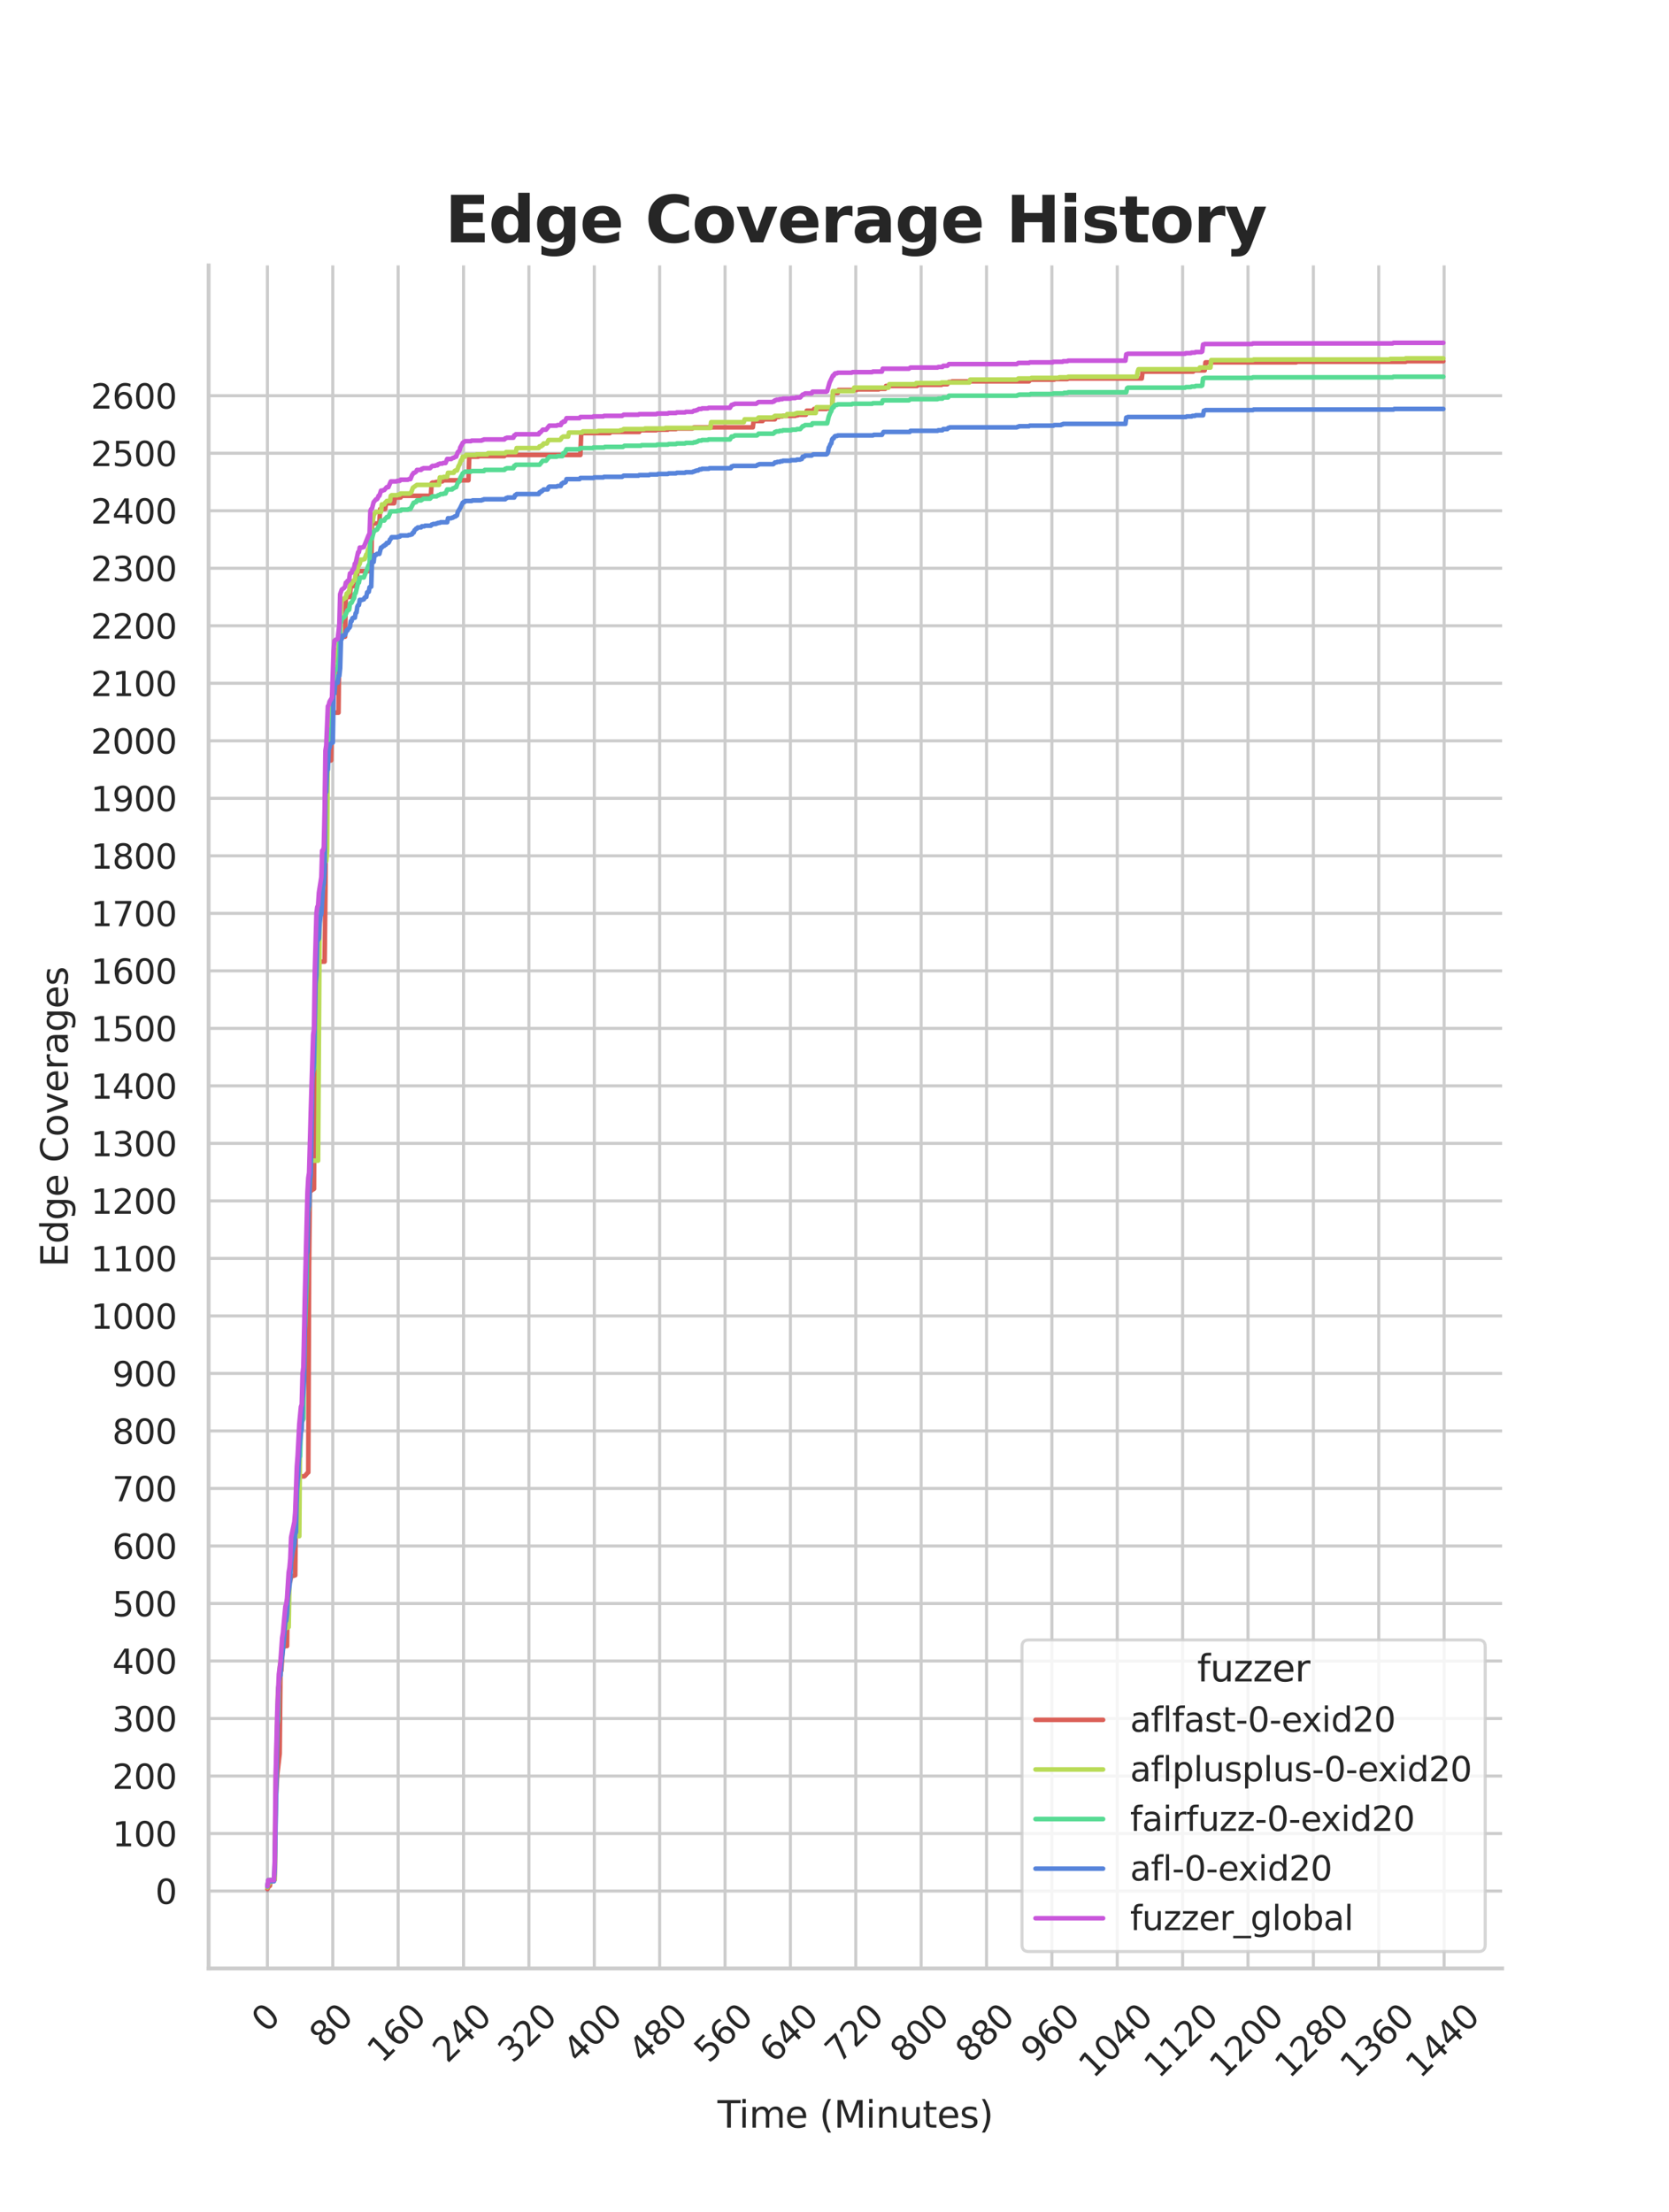 <?xml version="1.0" encoding="utf-8" standalone="no"?>
<!DOCTYPE svg PUBLIC "-//W3C//DTD SVG 1.1//EN"
  "http://www.w3.org/Graphics/SVG/1.1/DTD/svg11.dtd">
<svg xmlns:xlink="http://www.w3.org/1999/xlink" width="434.7pt" height="576pt" viewBox="0 0 434.7 576" xmlns="http://www.w3.org/2000/svg" version="1.1">
 <defs>
  <style type="text/css">*{stroke-linejoin: round; stroke-linecap: butt}</style>
 </defs>
 <g id="figure_1">
  <g id="patch_1">
   <path d="M 0 576 
L 434.7 576 
L 434.7 0 
L 0 0 
z
" style="fill: #ffffff"/>
  </g>
  <g id="axes_1">
   <g id="patch_2">
    <path d="M 54.337 512.64 
L 391.23 512.64 
L 391.23 69.12 
L 54.337 69.12 
z
" style="fill: #ffffff"/>
   </g>
   <g id="matplotlib.axis_1">
    <g id="xtick_1">
     <g id="line2d_1">
      <path d="M 69.651 512.64 
L 69.651 69.12 
" clip-path="url(#p89d5b77400)" style="fill: none; stroke: #cccccc; stroke-width: 0.8; stroke-linecap: round"/>
     </g>
     <g id="text_1">
      <!-- 0 -->
      <g style="fill: #262626" transform="translate(69.388 529.627)rotate(-45)scale(0.088 -0.088)">
       <defs>
        <path id="DejaVuSans-30" d="M 2034 4250 
Q 1547 4250 1301 3770 
Q 1056 3291 1056 2328 
Q 1056 1369 1301 889 
Q 1547 409 2034 409 
Q 2525 409 2770 889 
Q 3016 1369 3016 2328 
Q 3016 3291 2770 3770 
Q 2525 4250 2034 4250 
z
M 2034 4750 
Q 2819 4750 3233 4129 
Q 3647 3509 3647 2328 
Q 3647 1150 3233 529 
Q 2819 -91 2034 -91 
Q 1250 -91 836 529 
Q 422 1150 422 2328 
Q 422 3509 836 4129 
Q 1250 4750 2034 4750 
z
" transform="scale(0.016)"/>
       </defs>
       <use xlink:href="#DejaVuSans-30"/>
      </g>
     </g>
    </g>
    <g id="xtick_2">
     <g id="line2d_2">
      <path d="M 86.677 512.64 
L 86.677 69.12 
" clip-path="url(#p89d5b77400)" style="fill: none; stroke: #cccccc; stroke-width: 0.8; stroke-linecap: round"/>
     </g>
     <g id="text_2">
      <!-- 80 -->
      <g style="fill: #262626" transform="translate(84.435 533.586)rotate(-45)scale(0.088 -0.088)">
       <defs>
        <path id="DejaVuSans-38" d="M 2034 2216 
Q 1584 2216 1326 1975 
Q 1069 1734 1069 1313 
Q 1069 891 1326 650 
Q 1584 409 2034 409 
Q 2484 409 2743 651 
Q 3003 894 3003 1313 
Q 3003 1734 2745 1975 
Q 2488 2216 2034 2216 
z
M 1403 2484 
Q 997 2584 770 2862 
Q 544 3141 544 3541 
Q 544 4100 942 4425 
Q 1341 4750 2034 4750 
Q 2731 4750 3128 4425 
Q 3525 4100 3525 3541 
Q 3525 3141 3298 2862 
Q 3072 2584 2669 2484 
Q 3125 2378 3379 2068 
Q 3634 1759 3634 1313 
Q 3634 634 3220 271 
Q 2806 -91 2034 -91 
Q 1263 -91 848 271 
Q 434 634 434 1313 
Q 434 1759 690 2068 
Q 947 2378 1403 2484 
z
M 1172 3481 
Q 1172 3119 1398 2916 
Q 1625 2713 2034 2713 
Q 2441 2713 2670 2916 
Q 2900 3119 2900 3481 
Q 2900 3844 2670 4047 
Q 2441 4250 2034 4250 
Q 1625 4250 1398 4047 
Q 1172 3844 1172 3481 
z
" transform="scale(0.016)"/>
       </defs>
       <use xlink:href="#DejaVuSans-38"/>
       <use xlink:href="#DejaVuSans-30" x="63.623"/>
      </g>
     </g>
    </g>
    <g id="xtick_3">
     <g id="line2d_3">
      <path d="M 103.704 512.64 
L 103.704 69.12 
" clip-path="url(#p89d5b77400)" style="fill: none; stroke: #cccccc; stroke-width: 0.8; stroke-linecap: round"/>
     </g>
     <g id="text_3">
      <!-- 160 -->
      <g style="fill: #262626" transform="translate(99.482 537.545)rotate(-45)scale(0.088 -0.088)">
       <defs>
        <path id="DejaVuSans-31" d="M 794 531 
L 1825 531 
L 1825 4091 
L 703 3866 
L 703 4441 
L 1819 4666 
L 2450 4666 
L 2450 531 
L 3481 531 
L 3481 0 
L 794 0 
L 794 531 
z
" transform="scale(0.016)"/>
        <path id="DejaVuSans-36" d="M 2113 2584 
Q 1688 2584 1439 2293 
Q 1191 2003 1191 1497 
Q 1191 994 1439 701 
Q 1688 409 2113 409 
Q 2538 409 2786 701 
Q 3034 994 3034 1497 
Q 3034 2003 2786 2293 
Q 2538 2584 2113 2584 
z
M 3366 4563 
L 3366 3988 
Q 3128 4100 2886 4159 
Q 2644 4219 2406 4219 
Q 1781 4219 1451 3797 
Q 1122 3375 1075 2522 
Q 1259 2794 1537 2939 
Q 1816 3084 2150 3084 
Q 2853 3084 3261 2657 
Q 3669 2231 3669 1497 
Q 3669 778 3244 343 
Q 2819 -91 2113 -91 
Q 1303 -91 875 529 
Q 447 1150 447 2328 
Q 447 3434 972 4092 
Q 1497 4750 2381 4750 
Q 2619 4750 2861 4703 
Q 3103 4656 3366 4563 
z
" transform="scale(0.016)"/>
       </defs>
       <use xlink:href="#DejaVuSans-31"/>
       <use xlink:href="#DejaVuSans-36" x="63.623"/>
       <use xlink:href="#DejaVuSans-30" x="127.246"/>
      </g>
     </g>
    </g>
    <g id="xtick_4">
     <g id="line2d_4">
      <path d="M 120.731 512.64 
L 120.731 69.12 
" clip-path="url(#p89d5b77400)" style="fill: none; stroke: #cccccc; stroke-width: 0.8; stroke-linecap: round"/>
     </g>
     <g id="text_4">
      <!-- 240 -->
      <g style="fill: #262626" transform="translate(116.509 537.545)rotate(-45)scale(0.088 -0.088)">
       <defs>
        <path id="DejaVuSans-32" d="M 1228 531 
L 3431 531 
L 3431 0 
L 469 0 
L 469 531 
Q 828 903 1448 1529 
Q 2069 2156 2228 2338 
Q 2531 2678 2651 2914 
Q 2772 3150 2772 3378 
Q 2772 3750 2511 3984 
Q 2250 4219 1831 4219 
Q 1534 4219 1204 4116 
Q 875 4013 500 3803 
L 500 4441 
Q 881 4594 1212 4672 
Q 1544 4750 1819 4750 
Q 2544 4750 2975 4387 
Q 3406 4025 3406 3419 
Q 3406 3131 3298 2873 
Q 3191 2616 2906 2266 
Q 2828 2175 2409 1742 
Q 1991 1309 1228 531 
z
" transform="scale(0.016)"/>
        <path id="DejaVuSans-34" d="M 2419 4116 
L 825 1625 
L 2419 1625 
L 2419 4116 
z
M 2253 4666 
L 3047 4666 
L 3047 1625 
L 3713 1625 
L 3713 1100 
L 3047 1100 
L 3047 0 
L 2419 0 
L 2419 1100 
L 313 1100 
L 313 1709 
L 2253 4666 
z
" transform="scale(0.016)"/>
       </defs>
       <use xlink:href="#DejaVuSans-32"/>
       <use xlink:href="#DejaVuSans-34" x="63.623"/>
       <use xlink:href="#DejaVuSans-30" x="127.246"/>
      </g>
     </g>
    </g>
    <g id="xtick_5">
     <g id="line2d_5">
      <path d="M 137.757 512.64 
L 137.757 69.12 
" clip-path="url(#p89d5b77400)" style="fill: none; stroke: #cccccc; stroke-width: 0.8; stroke-linecap: round"/>
     </g>
     <g id="text_5">
      <!-- 320 -->
      <g style="fill: #262626" transform="translate(133.536 537.545)rotate(-45)scale(0.088 -0.088)">
       <defs>
        <path id="DejaVuSans-33" d="M 2597 2516 
Q 3050 2419 3304 2112 
Q 3559 1806 3559 1356 
Q 3559 666 3084 287 
Q 2609 -91 1734 -91 
Q 1441 -91 1130 -33 
Q 819 25 488 141 
L 488 750 
Q 750 597 1062 519 
Q 1375 441 1716 441 
Q 2309 441 2620 675 
Q 2931 909 2931 1356 
Q 2931 1769 2642 2001 
Q 2353 2234 1838 2234 
L 1294 2234 
L 1294 2753 
L 1863 2753 
Q 2328 2753 2575 2939 
Q 2822 3125 2822 3475 
Q 2822 3834 2567 4026 
Q 2313 4219 1838 4219 
Q 1578 4219 1281 4162 
Q 984 4106 628 3988 
L 628 4550 
Q 988 4650 1302 4700 
Q 1616 4750 1894 4750 
Q 2613 4750 3031 4423 
Q 3450 4097 3450 3541 
Q 3450 3153 3228 2886 
Q 3006 2619 2597 2516 
z
" transform="scale(0.016)"/>
       </defs>
       <use xlink:href="#DejaVuSans-33"/>
       <use xlink:href="#DejaVuSans-32" x="63.623"/>
       <use xlink:href="#DejaVuSans-30" x="127.246"/>
      </g>
     </g>
    </g>
    <g id="xtick_6">
     <g id="line2d_6">
      <path d="M 154.784 512.64 
L 154.784 69.12 
" clip-path="url(#p89d5b77400)" style="fill: none; stroke: #cccccc; stroke-width: 0.8; stroke-linecap: round"/>
     </g>
     <g id="text_6">
      <!-- 400 -->
      <g style="fill: #262626" transform="translate(150.562 537.545)rotate(-45)scale(0.088 -0.088)">
       <use xlink:href="#DejaVuSans-34"/>
       <use xlink:href="#DejaVuSans-30" x="63.623"/>
       <use xlink:href="#DejaVuSans-30" x="127.246"/>
      </g>
     </g>
    </g>
    <g id="xtick_7">
     <g id="line2d_7">
      <path d="M 171.81 512.64 
L 171.81 69.12 
" clip-path="url(#p89d5b77400)" style="fill: none; stroke: #cccccc; stroke-width: 0.8; stroke-linecap: round"/>
     </g>
     <g id="text_7">
      <!-- 480 -->
      <g style="fill: #262626" transform="translate(167.589 537.545)rotate(-45)scale(0.088 -0.088)">
       <use xlink:href="#DejaVuSans-34"/>
       <use xlink:href="#DejaVuSans-38" x="63.623"/>
       <use xlink:href="#DejaVuSans-30" x="127.246"/>
      </g>
     </g>
    </g>
    <g id="xtick_8">
     <g id="line2d_8">
      <path d="M 188.837 512.64 
L 188.837 69.12 
" clip-path="url(#p89d5b77400)" style="fill: none; stroke: #cccccc; stroke-width: 0.8; stroke-linecap: round"/>
     </g>
     <g id="text_8">
      <!-- 560 -->
      <g style="fill: #262626" transform="translate(184.615 537.545)rotate(-45)scale(0.088 -0.088)">
       <defs>
        <path id="DejaVuSans-35" d="M 691 4666 
L 3169 4666 
L 3169 4134 
L 1269 4134 
L 1269 2991 
Q 1406 3038 1543 3061 
Q 1681 3084 1819 3084 
Q 2600 3084 3056 2656 
Q 3513 2228 3513 1497 
Q 3513 744 3044 326 
Q 2575 -91 1722 -91 
Q 1428 -91 1123 -41 
Q 819 9 494 109 
L 494 744 
Q 775 591 1075 516 
Q 1375 441 1709 441 
Q 2250 441 2565 725 
Q 2881 1009 2881 1497 
Q 2881 1984 2565 2268 
Q 2250 2553 1709 2553 
Q 1456 2553 1204 2497 
Q 953 2441 691 2322 
L 691 4666 
z
" transform="scale(0.016)"/>
       </defs>
       <use xlink:href="#DejaVuSans-35"/>
       <use xlink:href="#DejaVuSans-36" x="63.623"/>
       <use xlink:href="#DejaVuSans-30" x="127.246"/>
      </g>
     </g>
    </g>
    <g id="xtick_9">
     <g id="line2d_9">
      <path d="M 205.864 512.64 
L 205.864 69.12 
" clip-path="url(#p89d5b77400)" style="fill: none; stroke: #cccccc; stroke-width: 0.8; stroke-linecap: round"/>
     </g>
     <g id="text_9">
      <!-- 640 -->
      <g style="fill: #262626" transform="translate(201.642 537.545)rotate(-45)scale(0.088 -0.088)">
       <use xlink:href="#DejaVuSans-36"/>
       <use xlink:href="#DejaVuSans-34" x="63.623"/>
       <use xlink:href="#DejaVuSans-30" x="127.246"/>
      </g>
     </g>
    </g>
    <g id="xtick_10">
     <g id="line2d_10">
      <path d="M 222.89 512.64 
L 222.89 69.12 
" clip-path="url(#p89d5b77400)" style="fill: none; stroke: #cccccc; stroke-width: 0.8; stroke-linecap: round"/>
     </g>
     <g id="text_10">
      <!-- 720 -->
      <g style="fill: #262626" transform="translate(218.669 537.545)rotate(-45)scale(0.088 -0.088)">
       <defs>
        <path id="DejaVuSans-37" d="M 525 4666 
L 3525 4666 
L 3525 4397 
L 1831 0 
L 1172 0 
L 2766 4134 
L 525 4134 
L 525 4666 
z
" transform="scale(0.016)"/>
       </defs>
       <use xlink:href="#DejaVuSans-37"/>
       <use xlink:href="#DejaVuSans-32" x="63.623"/>
       <use xlink:href="#DejaVuSans-30" x="127.246"/>
      </g>
     </g>
    </g>
    <g id="xtick_11">
     <g id="line2d_11">
      <path d="M 239.917 512.64 
L 239.917 69.12 
" clip-path="url(#p89d5b77400)" style="fill: none; stroke: #cccccc; stroke-width: 0.8; stroke-linecap: round"/>
     </g>
     <g id="text_11">
      <!-- 800 -->
      <g style="fill: #262626" transform="translate(235.695 537.545)rotate(-45)scale(0.088 -0.088)">
       <use xlink:href="#DejaVuSans-38"/>
       <use xlink:href="#DejaVuSans-30" x="63.623"/>
       <use xlink:href="#DejaVuSans-30" x="127.246"/>
      </g>
     </g>
    </g>
    <g id="xtick_12">
     <g id="line2d_12">
      <path d="M 256.943 512.64 
L 256.943 69.12 
" clip-path="url(#p89d5b77400)" style="fill: none; stroke: #cccccc; stroke-width: 0.8; stroke-linecap: round"/>
     </g>
     <g id="text_12">
      <!-- 880 -->
      <g style="fill: #262626" transform="translate(252.722 537.545)rotate(-45)scale(0.088 -0.088)">
       <use xlink:href="#DejaVuSans-38"/>
       <use xlink:href="#DejaVuSans-38" x="63.623"/>
       <use xlink:href="#DejaVuSans-30" x="127.246"/>
      </g>
     </g>
    </g>
    <g id="xtick_13">
     <g id="line2d_13">
      <path d="M 273.97 512.64 
L 273.97 69.12 
" clip-path="url(#p89d5b77400)" style="fill: none; stroke: #cccccc; stroke-width: 0.8; stroke-linecap: round"/>
     </g>
     <g id="text_13">
      <!-- 960 -->
      <g style="fill: #262626" transform="translate(269.748 537.545)rotate(-45)scale(0.088 -0.088)">
       <defs>
        <path id="DejaVuSans-39" d="M 703 97 
L 703 672 
Q 941 559 1184 500 
Q 1428 441 1663 441 
Q 2288 441 2617 861 
Q 2947 1281 2994 2138 
Q 2813 1869 2534 1725 
Q 2256 1581 1919 1581 
Q 1219 1581 811 2004 
Q 403 2428 403 3163 
Q 403 3881 828 4315 
Q 1253 4750 1959 4750 
Q 2769 4750 3195 4129 
Q 3622 3509 3622 2328 
Q 3622 1225 3098 567 
Q 2575 -91 1691 -91 
Q 1453 -91 1209 -44 
Q 966 3 703 97 
z
M 1959 2075 
Q 2384 2075 2632 2365 
Q 2881 2656 2881 3163 
Q 2881 3666 2632 3958 
Q 2384 4250 1959 4250 
Q 1534 4250 1286 3958 
Q 1038 3666 1038 3163 
Q 1038 2656 1286 2365 
Q 1534 2075 1959 2075 
z
" transform="scale(0.016)"/>
       </defs>
       <use xlink:href="#DejaVuSans-39"/>
       <use xlink:href="#DejaVuSans-36" x="63.623"/>
       <use xlink:href="#DejaVuSans-30" x="127.246"/>
      </g>
     </g>
    </g>
    <g id="xtick_14">
     <g id="line2d_14">
      <path d="M 290.997 512.64 
L 290.997 69.12 
" clip-path="url(#p89d5b77400)" style="fill: none; stroke: #cccccc; stroke-width: 0.8; stroke-linecap: round"/>
     </g>
     <g id="text_14">
      <!-- 1040 -->
      <g style="fill: #262626" transform="translate(284.795 541.505)rotate(-45)scale(0.088 -0.088)">
       <use xlink:href="#DejaVuSans-31"/>
       <use xlink:href="#DejaVuSans-30" x="63.623"/>
       <use xlink:href="#DejaVuSans-34" x="127.246"/>
       <use xlink:href="#DejaVuSans-30" x="190.869"/>
      </g>
     </g>
    </g>
    <g id="xtick_15">
     <g id="line2d_15">
      <path d="M 308.023 512.64 
L 308.023 69.12 
" clip-path="url(#p89d5b77400)" style="fill: none; stroke: #cccccc; stroke-width: 0.8; stroke-linecap: round"/>
     </g>
     <g id="text_15">
      <!-- 1120 -->
      <g style="fill: #262626" transform="translate(301.822 541.505)rotate(-45)scale(0.088 -0.088)">
       <use xlink:href="#DejaVuSans-31"/>
       <use xlink:href="#DejaVuSans-31" x="63.623"/>
       <use xlink:href="#DejaVuSans-32" x="127.246"/>
       <use xlink:href="#DejaVuSans-30" x="190.869"/>
      </g>
     </g>
    </g>
    <g id="xtick_16">
     <g id="line2d_16">
      <path d="M 325.05 512.64 
L 325.05 69.12 
" clip-path="url(#p89d5b77400)" style="fill: none; stroke: #cccccc; stroke-width: 0.8; stroke-linecap: round"/>
     </g>
     <g id="text_16">
      <!-- 1200 -->
      <g style="fill: #262626" transform="translate(318.849 541.505)rotate(-45)scale(0.088 -0.088)">
       <use xlink:href="#DejaVuSans-31"/>
       <use xlink:href="#DejaVuSans-32" x="63.623"/>
       <use xlink:href="#DejaVuSans-30" x="127.246"/>
       <use xlink:href="#DejaVuSans-30" x="190.869"/>
      </g>
     </g>
    </g>
    <g id="xtick_17">
     <g id="line2d_17">
      <path d="M 342.076 512.64 
L 342.076 69.12 
" clip-path="url(#p89d5b77400)" style="fill: none; stroke: #cccccc; stroke-width: 0.8; stroke-linecap: round"/>
     </g>
     <g id="text_17">
      <!-- 1280 -->
      <g style="fill: #262626" transform="translate(335.875 541.505)rotate(-45)scale(0.088 -0.088)">
       <use xlink:href="#DejaVuSans-31"/>
       <use xlink:href="#DejaVuSans-32" x="63.623"/>
       <use xlink:href="#DejaVuSans-38" x="127.246"/>
       <use xlink:href="#DejaVuSans-30" x="190.869"/>
      </g>
     </g>
    </g>
    <g id="xtick_18">
     <g id="line2d_18">
      <path d="M 359.103 512.64 
L 359.103 69.12 
" clip-path="url(#p89d5b77400)" style="fill: none; stroke: #cccccc; stroke-width: 0.8; stroke-linecap: round"/>
     </g>
     <g id="text_18">
      <!-- 1360 -->
      <g style="fill: #262626" transform="translate(352.902 541.505)rotate(-45)scale(0.088 -0.088)">
       <use xlink:href="#DejaVuSans-31"/>
       <use xlink:href="#DejaVuSans-33" x="63.623"/>
       <use xlink:href="#DejaVuSans-36" x="127.246"/>
       <use xlink:href="#DejaVuSans-30" x="190.869"/>
      </g>
     </g>
    </g>
    <g id="xtick_19">
     <g id="line2d_19">
      <path d="M 376.13 512.64 
L 376.13 69.12 
" clip-path="url(#p89d5b77400)" style="fill: none; stroke: #cccccc; stroke-width: 0.8; stroke-linecap: round"/>
     </g>
     <g id="text_19">
      <!-- 1440 -->
      <g style="fill: #262626" transform="translate(369.928 541.505)rotate(-45)scale(0.088 -0.088)">
       <use xlink:href="#DejaVuSans-31"/>
       <use xlink:href="#DejaVuSans-34" x="63.623"/>
       <use xlink:href="#DejaVuSans-34" x="127.246"/>
       <use xlink:href="#DejaVuSans-30" x="190.869"/>
      </g>
     </g>
    </g>
    <g id="text_20">
     <!-- Time (Minutes) -->
     <g style="fill: #262626" transform="translate(186.874 554.093)scale(0.096 -0.096)">
      <defs>
       <path id="DejaVuSans-54" d="M -19 4666 
L 3928 4666 
L 3928 4134 
L 2272 4134 
L 2272 0 
L 1638 0 
L 1638 4134 
L -19 4134 
L -19 4666 
z
" transform="scale(0.016)"/>
       <path id="DejaVuSans-69" d="M 603 3500 
L 1178 3500 
L 1178 0 
L 603 0 
L 603 3500 
z
M 603 4863 
L 1178 4863 
L 1178 4134 
L 603 4134 
L 603 4863 
z
" transform="scale(0.016)"/>
       <path id="DejaVuSans-6d" d="M 3328 2828 
Q 3544 3216 3844 3400 
Q 4144 3584 4550 3584 
Q 5097 3584 5394 3201 
Q 5691 2819 5691 2113 
L 5691 0 
L 5113 0 
L 5113 2094 
Q 5113 2597 4934 2840 
Q 4756 3084 4391 3084 
Q 3944 3084 3684 2787 
Q 3425 2491 3425 1978 
L 3425 0 
L 2847 0 
L 2847 2094 
Q 2847 2600 2669 2842 
Q 2491 3084 2119 3084 
Q 1678 3084 1418 2786 
Q 1159 2488 1159 1978 
L 1159 0 
L 581 0 
L 581 3500 
L 1159 3500 
L 1159 2956 
Q 1356 3278 1631 3431 
Q 1906 3584 2284 3584 
Q 2666 3584 2933 3390 
Q 3200 3197 3328 2828 
z
" transform="scale(0.016)"/>
       <path id="DejaVuSans-65" d="M 3597 1894 
L 3597 1613 
L 953 1613 
Q 991 1019 1311 708 
Q 1631 397 2203 397 
Q 2534 397 2845 478 
Q 3156 559 3463 722 
L 3463 178 
Q 3153 47 2828 -22 
Q 2503 -91 2169 -91 
Q 1331 -91 842 396 
Q 353 884 353 1716 
Q 353 2575 817 3079 
Q 1281 3584 2069 3584 
Q 2775 3584 3186 3129 
Q 3597 2675 3597 1894 
z
M 3022 2063 
Q 3016 2534 2758 2815 
Q 2500 3097 2075 3097 
Q 1594 3097 1305 2825 
Q 1016 2553 972 2059 
L 3022 2063 
z
" transform="scale(0.016)"/>
       <path id="DejaVuSans-20" transform="scale(0.016)"/>
       <path id="DejaVuSans-28" d="M 1984 4856 
Q 1566 4138 1362 3434 
Q 1159 2731 1159 2009 
Q 1159 1288 1364 580 
Q 1569 -128 1984 -844 
L 1484 -844 
Q 1016 -109 783 600 
Q 550 1309 550 2009 
Q 550 2706 781 3412 
Q 1013 4119 1484 4856 
L 1984 4856 
z
" transform="scale(0.016)"/>
       <path id="DejaVuSans-4d" d="M 628 4666 
L 1569 4666 
L 2759 1491 
L 3956 4666 
L 4897 4666 
L 4897 0 
L 4281 0 
L 4281 4097 
L 3078 897 
L 2444 897 
L 1241 4097 
L 1241 0 
L 628 0 
L 628 4666 
z
" transform="scale(0.016)"/>
       <path id="DejaVuSans-6e" d="M 3513 2113 
L 3513 0 
L 2938 0 
L 2938 2094 
Q 2938 2591 2744 2837 
Q 2550 3084 2163 3084 
Q 1697 3084 1428 2787 
Q 1159 2491 1159 1978 
L 1159 0 
L 581 0 
L 581 3500 
L 1159 3500 
L 1159 2956 
Q 1366 3272 1645 3428 
Q 1925 3584 2291 3584 
Q 2894 3584 3203 3211 
Q 3513 2838 3513 2113 
z
" transform="scale(0.016)"/>
       <path id="DejaVuSans-75" d="M 544 1381 
L 544 3500 
L 1119 3500 
L 1119 1403 
Q 1119 906 1312 657 
Q 1506 409 1894 409 
Q 2359 409 2629 706 
Q 2900 1003 2900 1516 
L 2900 3500 
L 3475 3500 
L 3475 0 
L 2900 0 
L 2900 538 
Q 2691 219 2414 64 
Q 2138 -91 1772 -91 
Q 1169 -91 856 284 
Q 544 659 544 1381 
z
M 1991 3584 
L 1991 3584 
z
" transform="scale(0.016)"/>
       <path id="DejaVuSans-74" d="M 1172 4494 
L 1172 3500 
L 2356 3500 
L 2356 3053 
L 1172 3053 
L 1172 1153 
Q 1172 725 1289 603 
Q 1406 481 1766 481 
L 2356 481 
L 2356 0 
L 1766 0 
Q 1100 0 847 248 
Q 594 497 594 1153 
L 594 3053 
L 172 3053 
L 172 3500 
L 594 3500 
L 594 4494 
L 1172 4494 
z
" transform="scale(0.016)"/>
       <path id="DejaVuSans-73" d="M 2834 3397 
L 2834 2853 
Q 2591 2978 2328 3040 
Q 2066 3103 1784 3103 
Q 1356 3103 1142 2972 
Q 928 2841 928 2578 
Q 928 2378 1081 2264 
Q 1234 2150 1697 2047 
L 1894 2003 
Q 2506 1872 2764 1633 
Q 3022 1394 3022 966 
Q 3022 478 2636 193 
Q 2250 -91 1575 -91 
Q 1294 -91 989 -36 
Q 684 19 347 128 
L 347 722 
Q 666 556 975 473 
Q 1284 391 1588 391 
Q 1994 391 2212 530 
Q 2431 669 2431 922 
Q 2431 1156 2273 1281 
Q 2116 1406 1581 1522 
L 1381 1569 
Q 847 1681 609 1914 
Q 372 2147 372 2553 
Q 372 3047 722 3315 
Q 1072 3584 1716 3584 
Q 2034 3584 2315 3537 
Q 2597 3491 2834 3397 
z
" transform="scale(0.016)"/>
       <path id="DejaVuSans-29" d="M 513 4856 
L 1013 4856 
Q 1481 4119 1714 3412 
Q 1947 2706 1947 2009 
Q 1947 1309 1714 600 
Q 1481 -109 1013 -844 
L 513 -844 
Q 928 -128 1133 580 
Q 1338 1288 1338 2009 
Q 1338 2731 1133 3434 
Q 928 4138 513 4856 
z
" transform="scale(0.016)"/>
      </defs>
      <use xlink:href="#DejaVuSans-54"/>
      <use xlink:href="#DejaVuSans-69" x="57.959"/>
      <use xlink:href="#DejaVuSans-6d" x="85.742"/>
      <use xlink:href="#DejaVuSans-65" x="183.154"/>
      <use xlink:href="#DejaVuSans-20" x="244.678"/>
      <use xlink:href="#DejaVuSans-28" x="276.465"/>
      <use xlink:href="#DejaVuSans-4d" x="315.479"/>
      <use xlink:href="#DejaVuSans-69" x="401.758"/>
      <use xlink:href="#DejaVuSans-6e" x="429.541"/>
      <use xlink:href="#DejaVuSans-75" x="492.92"/>
      <use xlink:href="#DejaVuSans-74" x="556.299"/>
      <use xlink:href="#DejaVuSans-65" x="595.508"/>
      <use xlink:href="#DejaVuSans-73" x="657.031"/>
      <use xlink:href="#DejaVuSans-29" x="709.131"/>
     </g>
    </g>
   </g>
   <g id="matplotlib.axis_2">
    <g id="ytick_1">
     <g id="line2d_20">
      <path d="M 54.337 492.48 
L 391.23 492.48 
" clip-path="url(#p89d5b77400)" style="fill: none; stroke: #cccccc; stroke-width: 0.8; stroke-linecap: round"/>
     </g>
     <g id="text_21">
      <!-- 0 -->
      <g style="fill: #262626" transform="translate(40.438 495.823)scale(0.088 -0.088)">
       <use xlink:href="#DejaVuSans-30"/>
      </g>
     </g>
    </g>
    <g id="ytick_2">
     <g id="line2d_21">
      <path d="M 54.337 477.502 
L 391.23 477.502 
" clip-path="url(#p89d5b77400)" style="fill: none; stroke: #cccccc; stroke-width: 0.8; stroke-linecap: round"/>
     </g>
     <g id="text_22">
      <!-- 100 -->
      <g style="fill: #262626" transform="translate(29.241 480.846)scale(0.088 -0.088)">
       <use xlink:href="#DejaVuSans-31"/>
       <use xlink:href="#DejaVuSans-30" x="63.623"/>
       <use xlink:href="#DejaVuSans-30" x="127.246"/>
      </g>
     </g>
    </g>
    <g id="ytick_3">
     <g id="line2d_22">
      <path d="M 54.337 462.525 
L 391.23 462.525 
" clip-path="url(#p89d5b77400)" style="fill: none; stroke: #cccccc; stroke-width: 0.8; stroke-linecap: round"/>
     </g>
     <g id="text_23">
      <!-- 200 -->
      <g style="fill: #262626" transform="translate(29.241 465.868)scale(0.088 -0.088)">
       <use xlink:href="#DejaVuSans-32"/>
       <use xlink:href="#DejaVuSans-30" x="63.623"/>
       <use xlink:href="#DejaVuSans-30" x="127.246"/>
      </g>
     </g>
    </g>
    <g id="ytick_4">
     <g id="line2d_23">
      <path d="M 54.337 447.547 
L 391.23 447.547 
" clip-path="url(#p89d5b77400)" style="fill: none; stroke: #cccccc; stroke-width: 0.8; stroke-linecap: round"/>
     </g>
     <g id="text_24">
      <!-- 300 -->
      <g style="fill: #262626" transform="translate(29.241 450.89)scale(0.088 -0.088)">
       <use xlink:href="#DejaVuSans-33"/>
       <use xlink:href="#DejaVuSans-30" x="63.623"/>
       <use xlink:href="#DejaVuSans-30" x="127.246"/>
      </g>
     </g>
    </g>
    <g id="ytick_5">
     <g id="line2d_24">
      <path d="M 54.337 432.569 
L 391.23 432.569 
" clip-path="url(#p89d5b77400)" style="fill: none; stroke: #cccccc; stroke-width: 0.8; stroke-linecap: round"/>
     </g>
     <g id="text_25">
      <!-- 400 -->
      <g style="fill: #262626" transform="translate(29.241 435.912)scale(0.088 -0.088)">
       <use xlink:href="#DejaVuSans-34"/>
       <use xlink:href="#DejaVuSans-30" x="63.623"/>
       <use xlink:href="#DejaVuSans-30" x="127.246"/>
      </g>
     </g>
    </g>
    <g id="ytick_6">
     <g id="line2d_25">
      <path d="M 54.337 417.591 
L 391.23 417.591 
" clip-path="url(#p89d5b77400)" style="fill: none; stroke: #cccccc; stroke-width: 0.8; stroke-linecap: round"/>
     </g>
     <g id="text_26">
      <!-- 500 -->
      <g style="fill: #262626" transform="translate(29.241 420.935)scale(0.088 -0.088)">
       <use xlink:href="#DejaVuSans-35"/>
       <use xlink:href="#DejaVuSans-30" x="63.623"/>
       <use xlink:href="#DejaVuSans-30" x="127.246"/>
      </g>
     </g>
    </g>
    <g id="ytick_7">
     <g id="line2d_26">
      <path d="M 54.337 402.614 
L 391.23 402.614 
" clip-path="url(#p89d5b77400)" style="fill: none; stroke: #cccccc; stroke-width: 0.8; stroke-linecap: round"/>
     </g>
     <g id="text_27">
      <!-- 600 -->
      <g style="fill: #262626" transform="translate(29.241 405.957)scale(0.088 -0.088)">
       <use xlink:href="#DejaVuSans-36"/>
       <use xlink:href="#DejaVuSans-30" x="63.623"/>
       <use xlink:href="#DejaVuSans-30" x="127.246"/>
      </g>
     </g>
    </g>
    <g id="ytick_8">
     <g id="line2d_27">
      <path d="M 54.337 387.636 
L 391.23 387.636 
" clip-path="url(#p89d5b77400)" style="fill: none; stroke: #cccccc; stroke-width: 0.8; stroke-linecap: round"/>
     </g>
     <g id="text_28">
      <!-- 700 -->
      <g style="fill: #262626" transform="translate(29.241 390.979)scale(0.088 -0.088)">
       <use xlink:href="#DejaVuSans-37"/>
       <use xlink:href="#DejaVuSans-30" x="63.623"/>
       <use xlink:href="#DejaVuSans-30" x="127.246"/>
      </g>
     </g>
    </g>
    <g id="ytick_9">
     <g id="line2d_28">
      <path d="M 54.337 372.658 
L 391.23 372.658 
" clip-path="url(#p89d5b77400)" style="fill: none; stroke: #cccccc; stroke-width: 0.8; stroke-linecap: round"/>
     </g>
     <g id="text_29">
      <!-- 800 -->
      <g style="fill: #262626" transform="translate(29.241 376.002)scale(0.088 -0.088)">
       <use xlink:href="#DejaVuSans-38"/>
       <use xlink:href="#DejaVuSans-30" x="63.623"/>
       <use xlink:href="#DejaVuSans-30" x="127.246"/>
      </g>
     </g>
    </g>
    <g id="ytick_10">
     <g id="line2d_29">
      <path d="M 54.337 357.681 
L 391.23 357.681 
" clip-path="url(#p89d5b77400)" style="fill: none; stroke: #cccccc; stroke-width: 0.8; stroke-linecap: round"/>
     </g>
     <g id="text_30">
      <!-- 900 -->
      <g style="fill: #262626" transform="translate(29.241 361.024)scale(0.088 -0.088)">
       <use xlink:href="#DejaVuSans-39"/>
       <use xlink:href="#DejaVuSans-30" x="63.623"/>
       <use xlink:href="#DejaVuSans-30" x="127.246"/>
      </g>
     </g>
    </g>
    <g id="ytick_11">
     <g id="line2d_30">
      <path d="M 54.337 342.703 
L 391.23 342.703 
" clip-path="url(#p89d5b77400)" style="fill: none; stroke: #cccccc; stroke-width: 0.8; stroke-linecap: round"/>
     </g>
     <g id="text_31">
      <!-- 1000 -->
      <g style="fill: #262626" transform="translate(23.642 346.046)scale(0.088 -0.088)">
       <use xlink:href="#DejaVuSans-31"/>
       <use xlink:href="#DejaVuSans-30" x="63.623"/>
       <use xlink:href="#DejaVuSans-30" x="127.246"/>
       <use xlink:href="#DejaVuSans-30" x="190.869"/>
      </g>
     </g>
    </g>
    <g id="ytick_12">
     <g id="line2d_31">
      <path d="M 54.337 327.725 
L 391.23 327.725 
" clip-path="url(#p89d5b77400)" style="fill: none; stroke: #cccccc; stroke-width: 0.8; stroke-linecap: round"/>
     </g>
     <g id="text_32">
      <!-- 1100 -->
      <g style="fill: #262626" transform="translate(23.642 331.068)scale(0.088 -0.088)">
       <use xlink:href="#DejaVuSans-31"/>
       <use xlink:href="#DejaVuSans-31" x="63.623"/>
       <use xlink:href="#DejaVuSans-30" x="127.246"/>
       <use xlink:href="#DejaVuSans-30" x="190.869"/>
      </g>
     </g>
    </g>
    <g id="ytick_13">
     <g id="line2d_32">
      <path d="M 54.337 312.747 
L 391.23 312.747 
" clip-path="url(#p89d5b77400)" style="fill: none; stroke: #cccccc; stroke-width: 0.8; stroke-linecap: round"/>
     </g>
     <g id="text_33">
      <!-- 1200 -->
      <g style="fill: #262626" transform="translate(23.642 316.091)scale(0.088 -0.088)">
       <use xlink:href="#DejaVuSans-31"/>
       <use xlink:href="#DejaVuSans-32" x="63.623"/>
       <use xlink:href="#DejaVuSans-30" x="127.246"/>
       <use xlink:href="#DejaVuSans-30" x="190.869"/>
      </g>
     </g>
    </g>
    <g id="ytick_14">
     <g id="line2d_33">
      <path d="M 54.337 297.77 
L 391.23 297.77 
" clip-path="url(#p89d5b77400)" style="fill: none; stroke: #cccccc; stroke-width: 0.8; stroke-linecap: round"/>
     </g>
     <g id="text_34">
      <!-- 1300 -->
      <g style="fill: #262626" transform="translate(23.642 301.113)scale(0.088 -0.088)">
       <use xlink:href="#DejaVuSans-31"/>
       <use xlink:href="#DejaVuSans-33" x="63.623"/>
       <use xlink:href="#DejaVuSans-30" x="127.246"/>
       <use xlink:href="#DejaVuSans-30" x="190.869"/>
      </g>
     </g>
    </g>
    <g id="ytick_15">
     <g id="line2d_34">
      <path d="M 54.337 282.792 
L 391.23 282.792 
" clip-path="url(#p89d5b77400)" style="fill: none; stroke: #cccccc; stroke-width: 0.8; stroke-linecap: round"/>
     </g>
     <g id="text_35">
      <!-- 1400 -->
      <g style="fill: #262626" transform="translate(23.642 286.135)scale(0.088 -0.088)">
       <use xlink:href="#DejaVuSans-31"/>
       <use xlink:href="#DejaVuSans-34" x="63.623"/>
       <use xlink:href="#DejaVuSans-30" x="127.246"/>
       <use xlink:href="#DejaVuSans-30" x="190.869"/>
      </g>
     </g>
    </g>
    <g id="ytick_16">
     <g id="line2d_35">
      <path d="M 54.337 267.814 
L 391.23 267.814 
" clip-path="url(#p89d5b77400)" style="fill: none; stroke: #cccccc; stroke-width: 0.8; stroke-linecap: round"/>
     </g>
     <g id="text_36">
      <!-- 1500 -->
      <g style="fill: #262626" transform="translate(23.642 271.158)scale(0.088 -0.088)">
       <use xlink:href="#DejaVuSans-31"/>
       <use xlink:href="#DejaVuSans-35" x="63.623"/>
       <use xlink:href="#DejaVuSans-30" x="127.246"/>
       <use xlink:href="#DejaVuSans-30" x="190.869"/>
      </g>
     </g>
    </g>
    <g id="ytick_17">
     <g id="line2d_36">
      <path d="M 54.337 252.837 
L 391.23 252.837 
" clip-path="url(#p89d5b77400)" style="fill: none; stroke: #cccccc; stroke-width: 0.8; stroke-linecap: round"/>
     </g>
     <g id="text_37">
      <!-- 1600 -->
      <g style="fill: #262626" transform="translate(23.642 256.18)scale(0.088 -0.088)">
       <use xlink:href="#DejaVuSans-31"/>
       <use xlink:href="#DejaVuSans-36" x="63.623"/>
       <use xlink:href="#DejaVuSans-30" x="127.246"/>
       <use xlink:href="#DejaVuSans-30" x="190.869"/>
      </g>
     </g>
    </g>
    <g id="ytick_18">
     <g id="line2d_37">
      <path d="M 54.337 237.859 
L 391.23 237.859 
" clip-path="url(#p89d5b77400)" style="fill: none; stroke: #cccccc; stroke-width: 0.8; stroke-linecap: round"/>
     </g>
     <g id="text_38">
      <!-- 1700 -->
      <g style="fill: #262626" transform="translate(23.642 241.202)scale(0.088 -0.088)">
       <use xlink:href="#DejaVuSans-31"/>
       <use xlink:href="#DejaVuSans-37" x="63.623"/>
       <use xlink:href="#DejaVuSans-30" x="127.246"/>
       <use xlink:href="#DejaVuSans-30" x="190.869"/>
      </g>
     </g>
    </g>
    <g id="ytick_19">
     <g id="line2d_38">
      <path d="M 54.337 222.881 
L 391.23 222.881 
" clip-path="url(#p89d5b77400)" style="fill: none; stroke: #cccccc; stroke-width: 0.8; stroke-linecap: round"/>
     </g>
     <g id="text_39">
      <!-- 1800 -->
      <g style="fill: #262626" transform="translate(23.642 226.225)scale(0.088 -0.088)">
       <use xlink:href="#DejaVuSans-31"/>
       <use xlink:href="#DejaVuSans-38" x="63.623"/>
       <use xlink:href="#DejaVuSans-30" x="127.246"/>
       <use xlink:href="#DejaVuSans-30" x="190.869"/>
      </g>
     </g>
    </g>
    <g id="ytick_20">
     <g id="line2d_39">
      <path d="M 54.337 207.903 
L 391.23 207.903 
" clip-path="url(#p89d5b77400)" style="fill: none; stroke: #cccccc; stroke-width: 0.8; stroke-linecap: round"/>
     </g>
     <g id="text_40">
      <!-- 1900 -->
      <g style="fill: #262626" transform="translate(23.642 211.247)scale(0.088 -0.088)">
       <use xlink:href="#DejaVuSans-31"/>
       <use xlink:href="#DejaVuSans-39" x="63.623"/>
       <use xlink:href="#DejaVuSans-30" x="127.246"/>
       <use xlink:href="#DejaVuSans-30" x="190.869"/>
      </g>
     </g>
    </g>
    <g id="ytick_21">
     <g id="line2d_40">
      <path d="M 54.337 192.926 
L 391.23 192.926 
" clip-path="url(#p89d5b77400)" style="fill: none; stroke: #cccccc; stroke-width: 0.8; stroke-linecap: round"/>
     </g>
     <g id="text_41">
      <!-- 2000 -->
      <g style="fill: #262626" transform="translate(23.642 196.269)scale(0.088 -0.088)">
       <use xlink:href="#DejaVuSans-32"/>
       <use xlink:href="#DejaVuSans-30" x="63.623"/>
       <use xlink:href="#DejaVuSans-30" x="127.246"/>
       <use xlink:href="#DejaVuSans-30" x="190.869"/>
      </g>
     </g>
    </g>
    <g id="ytick_22">
     <g id="line2d_41">
      <path d="M 54.337 177.948 
L 391.23 177.948 
" clip-path="url(#p89d5b77400)" style="fill: none; stroke: #cccccc; stroke-width: 0.8; stroke-linecap: round"/>
     </g>
     <g id="text_42">
      <!-- 2100 -->
      <g style="fill: #262626" transform="translate(23.642 181.291)scale(0.088 -0.088)">
       <use xlink:href="#DejaVuSans-32"/>
       <use xlink:href="#DejaVuSans-31" x="63.623"/>
       <use xlink:href="#DejaVuSans-30" x="127.246"/>
       <use xlink:href="#DejaVuSans-30" x="190.869"/>
      </g>
     </g>
    </g>
    <g id="ytick_23">
     <g id="line2d_42">
      <path d="M 54.337 162.97 
L 391.23 162.97 
" clip-path="url(#p89d5b77400)" style="fill: none; stroke: #cccccc; stroke-width: 0.8; stroke-linecap: round"/>
     </g>
     <g id="text_43">
      <!-- 2200 -->
      <g style="fill: #262626" transform="translate(23.642 166.314)scale(0.088 -0.088)">
       <use xlink:href="#DejaVuSans-32"/>
       <use xlink:href="#DejaVuSans-32" x="63.623"/>
       <use xlink:href="#DejaVuSans-30" x="127.246"/>
       <use xlink:href="#DejaVuSans-30" x="190.869"/>
      </g>
     </g>
    </g>
    <g id="ytick_24">
     <g id="line2d_43">
      <path d="M 54.337 147.993 
L 391.23 147.993 
" clip-path="url(#p89d5b77400)" style="fill: none; stroke: #cccccc; stroke-width: 0.8; stroke-linecap: round"/>
     </g>
     <g id="text_44">
      <!-- 2300 -->
      <g style="fill: #262626" transform="translate(23.642 151.336)scale(0.088 -0.088)">
       <use xlink:href="#DejaVuSans-32"/>
       <use xlink:href="#DejaVuSans-33" x="63.623"/>
       <use xlink:href="#DejaVuSans-30" x="127.246"/>
       <use xlink:href="#DejaVuSans-30" x="190.869"/>
      </g>
     </g>
    </g>
    <g id="ytick_25">
     <g id="line2d_44">
      <path d="M 54.337 133.015 
L 391.23 133.015 
" clip-path="url(#p89d5b77400)" style="fill: none; stroke: #cccccc; stroke-width: 0.8; stroke-linecap: round"/>
     </g>
     <g id="text_45">
      <!-- 2400 -->
      <g style="fill: #262626" transform="translate(23.642 136.358)scale(0.088 -0.088)">
       <use xlink:href="#DejaVuSans-32"/>
       <use xlink:href="#DejaVuSans-34" x="63.623"/>
       <use xlink:href="#DejaVuSans-30" x="127.246"/>
       <use xlink:href="#DejaVuSans-30" x="190.869"/>
      </g>
     </g>
    </g>
    <g id="ytick_26">
     <g id="line2d_45">
      <path d="M 54.337 118.037 
L 391.23 118.037 
" clip-path="url(#p89d5b77400)" style="fill: none; stroke: #cccccc; stroke-width: 0.8; stroke-linecap: round"/>
     </g>
     <g id="text_46">
      <!-- 2500 -->
      <g style="fill: #262626" transform="translate(23.642 121.381)scale(0.088 -0.088)">
       <use xlink:href="#DejaVuSans-32"/>
       <use xlink:href="#DejaVuSans-35" x="63.623"/>
       <use xlink:href="#DejaVuSans-30" x="127.246"/>
       <use xlink:href="#DejaVuSans-30" x="190.869"/>
      </g>
     </g>
    </g>
    <g id="ytick_27">
     <g id="line2d_46">
      <path d="M 54.337 103.059 
L 391.23 103.059 
" clip-path="url(#p89d5b77400)" style="fill: none; stroke: #cccccc; stroke-width: 0.8; stroke-linecap: round"/>
     </g>
     <g id="text_47">
      <!-- 2600 -->
      <g style="fill: #262626" transform="translate(23.642 106.403)scale(0.088 -0.088)">
       <use xlink:href="#DejaVuSans-32"/>
       <use xlink:href="#DejaVuSans-36" x="63.623"/>
       <use xlink:href="#DejaVuSans-30" x="127.246"/>
       <use xlink:href="#DejaVuSans-30" x="190.869"/>
      </g>
     </g>
    </g>
    <g id="text_48">
     <!-- Edge Coverages -->
     <g style="fill: #262626" transform="translate(17.645 329.986)rotate(-90)scale(0.096 -0.096)">
      <defs>
       <path id="DejaVuSans-45" d="M 628 4666 
L 3578 4666 
L 3578 4134 
L 1259 4134 
L 1259 2753 
L 3481 2753 
L 3481 2222 
L 1259 2222 
L 1259 531 
L 3634 531 
L 3634 0 
L 628 0 
L 628 4666 
z
" transform="scale(0.016)"/>
       <path id="DejaVuSans-64" d="M 2906 2969 
L 2906 4863 
L 3481 4863 
L 3481 0 
L 2906 0 
L 2906 525 
Q 2725 213 2448 61 
Q 2172 -91 1784 -91 
Q 1150 -91 751 415 
Q 353 922 353 1747 
Q 353 2572 751 3078 
Q 1150 3584 1784 3584 
Q 2172 3584 2448 3432 
Q 2725 3281 2906 2969 
z
M 947 1747 
Q 947 1113 1208 752 
Q 1469 391 1925 391 
Q 2381 391 2643 752 
Q 2906 1113 2906 1747 
Q 2906 2381 2643 2742 
Q 2381 3103 1925 3103 
Q 1469 3103 1208 2742 
Q 947 2381 947 1747 
z
" transform="scale(0.016)"/>
       <path id="DejaVuSans-67" d="M 2906 1791 
Q 2906 2416 2648 2759 
Q 2391 3103 1925 3103 
Q 1463 3103 1205 2759 
Q 947 2416 947 1791 
Q 947 1169 1205 825 
Q 1463 481 1925 481 
Q 2391 481 2648 825 
Q 2906 1169 2906 1791 
z
M 3481 434 
Q 3481 -459 3084 -895 
Q 2688 -1331 1869 -1331 
Q 1566 -1331 1297 -1286 
Q 1028 -1241 775 -1147 
L 775 -588 
Q 1028 -725 1275 -790 
Q 1522 -856 1778 -856 
Q 2344 -856 2625 -561 
Q 2906 -266 2906 331 
L 2906 616 
Q 2728 306 2450 153 
Q 2172 0 1784 0 
Q 1141 0 747 490 
Q 353 981 353 1791 
Q 353 2603 747 3093 
Q 1141 3584 1784 3584 
Q 2172 3584 2450 3431 
Q 2728 3278 2906 2969 
L 2906 3500 
L 3481 3500 
L 3481 434 
z
" transform="scale(0.016)"/>
       <path id="DejaVuSans-43" d="M 4122 4306 
L 4122 3641 
Q 3803 3938 3442 4084 
Q 3081 4231 2675 4231 
Q 1875 4231 1450 3742 
Q 1025 3253 1025 2328 
Q 1025 1406 1450 917 
Q 1875 428 2675 428 
Q 3081 428 3442 575 
Q 3803 722 4122 1019 
L 4122 359 
Q 3791 134 3420 21 
Q 3050 -91 2638 -91 
Q 1578 -91 968 557 
Q 359 1206 359 2328 
Q 359 3453 968 4101 
Q 1578 4750 2638 4750 
Q 3056 4750 3426 4639 
Q 3797 4528 4122 4306 
z
" transform="scale(0.016)"/>
       <path id="DejaVuSans-6f" d="M 1959 3097 
Q 1497 3097 1228 2736 
Q 959 2375 959 1747 
Q 959 1119 1226 758 
Q 1494 397 1959 397 
Q 2419 397 2687 759 
Q 2956 1122 2956 1747 
Q 2956 2369 2687 2733 
Q 2419 3097 1959 3097 
z
M 1959 3584 
Q 2709 3584 3137 3096 
Q 3566 2609 3566 1747 
Q 3566 888 3137 398 
Q 2709 -91 1959 -91 
Q 1206 -91 779 398 
Q 353 888 353 1747 
Q 353 2609 779 3096 
Q 1206 3584 1959 3584 
z
" transform="scale(0.016)"/>
       <path id="DejaVuSans-76" d="M 191 3500 
L 800 3500 
L 1894 563 
L 2988 3500 
L 3597 3500 
L 2284 0 
L 1503 0 
L 191 3500 
z
" transform="scale(0.016)"/>
       <path id="DejaVuSans-72" d="M 2631 2963 
Q 2534 3019 2420 3045 
Q 2306 3072 2169 3072 
Q 1681 3072 1420 2755 
Q 1159 2438 1159 1844 
L 1159 0 
L 581 0 
L 581 3500 
L 1159 3500 
L 1159 2956 
Q 1341 3275 1631 3429 
Q 1922 3584 2338 3584 
Q 2397 3584 2469 3576 
Q 2541 3569 2628 3553 
L 2631 2963 
z
" transform="scale(0.016)"/>
       <path id="DejaVuSans-61" d="M 2194 1759 
Q 1497 1759 1228 1600 
Q 959 1441 959 1056 
Q 959 750 1161 570 
Q 1363 391 1709 391 
Q 2188 391 2477 730 
Q 2766 1069 2766 1631 
L 2766 1759 
L 2194 1759 
z
M 3341 1997 
L 3341 0 
L 2766 0 
L 2766 531 
Q 2569 213 2275 61 
Q 1981 -91 1556 -91 
Q 1019 -91 701 211 
Q 384 513 384 1019 
Q 384 1609 779 1909 
Q 1175 2209 1959 2209 
L 2766 2209 
L 2766 2266 
Q 2766 2663 2505 2880 
Q 2244 3097 1772 3097 
Q 1472 3097 1187 3025 
Q 903 2953 641 2809 
L 641 3341 
Q 956 3463 1253 3523 
Q 1550 3584 1831 3584 
Q 2591 3584 2966 3190 
Q 3341 2797 3341 1997 
z
" transform="scale(0.016)"/>
      </defs>
      <use xlink:href="#DejaVuSans-45"/>
      <use xlink:href="#DejaVuSans-64" x="63.184"/>
      <use xlink:href="#DejaVuSans-67" x="126.66"/>
      <use xlink:href="#DejaVuSans-65" x="190.137"/>
      <use xlink:href="#DejaVuSans-20" x="251.66"/>
      <use xlink:href="#DejaVuSans-43" x="283.447"/>
      <use xlink:href="#DejaVuSans-6f" x="353.271"/>
      <use xlink:href="#DejaVuSans-76" x="414.453"/>
      <use xlink:href="#DejaVuSans-65" x="473.633"/>
      <use xlink:href="#DejaVuSans-72" x="535.156"/>
      <use xlink:href="#DejaVuSans-61" x="576.27"/>
      <use xlink:href="#DejaVuSans-67" x="637.549"/>
      <use xlink:href="#DejaVuSans-65" x="701.025"/>
      <use xlink:href="#DejaVuSans-73" x="762.549"/>
     </g>
    </g>
   </g>
   <g id="PolyCollection_1">
    <defs>
     <path id="m1d944bd268" d="M 69.651 -84.568 
L 69.651 -83.52 
L 69.651 -84.568 
L 69.651 -84.568 
z
" style="stroke: #db5f57; stroke-opacity: 0.2; stroke-width: 0.8"/>
    </defs>
    <g clip-path="url(#p89d5b77400)">
     <use xlink:href="#m1d944bd268" x="0" y="576" style="fill: #db5f57; fill-opacity: 0.2; stroke: #db5f57; stroke-opacity: 0.2; stroke-width: 0.8"/>
    </g>
   </g>
   <g id="PolyCollection_2">
    <defs>
     <path id="m8789832f1b" d="M 69.651 -85.467 
L 69.651 -83.52 
L 69.651 -85.467 
L 69.651 -85.467 
z
" style="stroke: #b9db57; stroke-opacity: 0.2; stroke-width: 0.8"/>
    </defs>
    <g clip-path="url(#p89d5b77400)">
     <use xlink:href="#m8789832f1b" x="0" y="576" style="fill: #b9db57; fill-opacity: 0.2; stroke: #b9db57; stroke-opacity: 0.2; stroke-width: 0.8"/>
    </g>
   </g>
   <g id="PolyCollection_3">
    <defs>
     <path id="m1b752c604a" d="M 69.651 -86.216 
L 69.651 -83.52 
L 69.651 -86.216 
L 69.651 -86.216 
z
" style="stroke: #57db94; stroke-opacity: 0.2; stroke-width: 0.8"/>
    </defs>
    <g clip-path="url(#p89d5b77400)">
     <use xlink:href="#m1b752c604a" x="0" y="576" style="fill: #57db94; fill-opacity: 0.2; stroke: #57db94; stroke-opacity: 0.2; stroke-width: 0.8"/>
    </g>
   </g>
   <g id="PolyCollection_4">
    <defs>
     <path id="m6f14767a34" d="M 69.651 -85.916 
L 69.651 -83.52 
L 69.651 -85.916 
L 69.651 -85.916 
z
" style="stroke: #5784db; stroke-opacity: 0.2; stroke-width: 0.8"/>
    </defs>
    <g clip-path="url(#p89d5b77400)">
     <use xlink:href="#m6f14767a34" x="0" y="576" style="fill: #5784db; fill-opacity: 0.2; stroke: #5784db; stroke-opacity: 0.2; stroke-width: 0.8"/>
    </g>
   </g>
   <g id="PolyCollection_5">
    <defs>
     <path id="mae8a7e92fc" d="M 69.651 -86.216 
L 69.651 -83.52 
L 69.651 -86.216 
L 69.651 -86.216 
z
" style="stroke: #c957db; stroke-opacity: 0.2; stroke-width: 0.8"/>
    </defs>
    <g clip-path="url(#p89d5b77400)">
     <use xlink:href="#mae8a7e92fc" x="0" y="576" style="fill: #c957db; fill-opacity: 0.2; stroke: #c957db; stroke-opacity: 0.2; stroke-width: 0.8"/>
    </g>
   </g>
   <g id="line2d_47">
    <path d="M 69.651 491.956 
L 70.076 491.132 
L 70.289 491.132 
L 70.502 489.634 
L 71.353 489.634 
L 71.566 489.484 
L 71.779 469.564 
L 72.205 462.225 
L 72.843 456.683 
L 73.056 435.115 
L 73.269 435.115 
L 73.695 428.825 
L 74.12 428.825 
L 74.333 428.675 
L 74.759 428.675 
L 74.972 414.596 
L 75.184 412.649 
L 75.61 411.75 
L 75.823 410.402 
L 76.461 410.402 
L 76.674 410.252 
L 76.887 410.252 
L 77.1 390.931 
L 77.313 388.085 
L 77.526 387.187 
L 77.738 384.491 
L 79.228 384.491 
L 79.441 384.341 
L 80.08 383.592 
L 80.292 383.442 
L 80.505 329.672 
L 80.718 310.051 
L 81.144 310.051 
L 81.357 309.752 
L 81.569 309.752 
L 81.782 309.602 
L 81.995 266.766 
L 82.208 250.89 
L 82.421 250.74 
L 82.634 250.74 
L 82.846 250.44 
L 84.549 250.44 
L 84.762 231.868 
L 84.975 198.617 
L 85.188 198.168 
L 85.826 198.168 
L 86.039 198.018 
L 86.252 198.018 
L 86.465 185.587 
L 88.167 185.587 
L 88.38 165.966 
L 88.593 165.966 
L 88.806 165.816 
L 89.87 165.816 
L 90.083 155.481 
L 91.147 155.481 
L 91.36 152.636 
L 92.85 152.636 
L 93.062 148.742 
L 96.681 148.742 
L 96.893 136.31 
L 98.809 136.31 
L 99.022 132.566 
L 100.299 132.566 
L 100.512 131.367 
L 100.724 131.068 
L 102.64 131.068 
L 102.853 129.57 
L 104.342 129.57 
L 104.555 129.121 
L 112.217 129.121 
L 112.43 125.826 
L 112.643 125.676 
L 113.281 125.676 
L 113.494 125.526 
L 113.92 125.526 
L 114.133 125.376 
L 115.197 125.376 
L 115.41 125.077 
L 122.008 125.077 
L 122.22 118.936 
L 124.562 118.936 
L 124.774 118.786 
L 131.372 118.786 
L 131.585 118.487 
L 151.166 118.487 
L 151.378 112.795 
L 158.828 112.795 
L 159.04 112.495 
L 166.49 112.495 
L 166.702 112.046 
L 170.959 112.046 
L 171.172 111.896 
L 173.939 111.896 
L 174.152 111.747 
L 176.067 111.747 
L 176.28 111.597 
L 180.324 111.597 
L 180.749 111.297 
L 196.073 111.297 
L 196.286 109.65 
L 198.627 109.65 
L 198.84 109.2 
L 201.82 109.2 
L 202.033 108.751 
L 202.245 108.601 
L 202.884 108.601 
L 203.097 108.451 
L 203.735 108.451 
L 203.948 108.302 
L 207.141 108.302 
L 207.353 108.152 
L 207.779 108.152 
L 207.992 108.002 
L 209.907 108.002 
L 210.12 106.954 
L 211.823 106.954 
L 212.036 106.504 
L 215.228 106.504 
L 215.441 106.355 
L 216.718 106.355 
L 216.931 102.311 
L 218.208 102.311 
L 218.421 101.562 
L 223.103 101.562 
L 223.316 101.412 
L 228.849 101.412 
L 229.062 101.262 
L 230.552 101.262 
L 230.765 100.513 
L 238.853 100.513 
L 239.065 100.214 
L 245.238 100.214 
L 245.45 100.064 
L 246.727 100.064 
L 247.153 99.465 
L 247.792 99.465 
L 248.004 99.315 
L 268.011 99.315 
L 268.223 98.866 
L 274.608 98.866 
L 274.821 98.716 
L 278.014 98.716 
L 278.227 98.566 
L 297.382 98.566 
L 297.594 96.769 
L 310.79 96.769 
L 311.003 96.469 
L 313.77 96.469 
L 313.982 94.372 
L 337.607 94.372 
L 337.82 94.223 
L 366.126 94.223 
L 366.339 94.073 
L 375.917 94.073 
L 375.917 94.073 
" clip-path="url(#p89d5b77400)" style="fill: none; stroke: #db5f57; stroke-width: 1.2; stroke-linecap: round"/>
   </g>
   <g id="line2d_48">
    <path d="M 69.651 491.506 
L 69.864 490.533 
L 70.076 490.383 
L 70.289 490.383 
L 70.502 489.634 
L 71.353 489.634 
L 71.566 489.484 
L 71.779 464.771 
L 72.418 439.609 
L 72.63 439.01 
L 72.843 434.366 
L 73.269 431.221 
L 73.482 430.472 
L 73.907 424.631 
L 74.12 424.032 
L 74.546 424.032 
L 74.759 423.882 
L 74.972 423.882 
L 75.184 423.732 
L 75.397 410.851 
L 76.249 400.667 
L 76.461 400.068 
L 77.951 400.068 
L 78.164 372.209 
L 78.377 372.209 
L 78.803 366.068 
L 79.015 358.729 
L 79.228 356.632 
L 79.441 338.958 
L 79.654 335.963 
L 80.08 319.338 
L 80.292 311.699 
L 80.505 308.254 
L 80.718 302.263 
L 82.846 302.263 
L 83.272 237.11 
L 83.698 231.568 
L 84.123 231.568 
L 84.336 224.229 
L 84.975 224.229 
L 85.188 221.683 
L 85.4 191.877 
L 85.613 186.485 
L 85.826 186.336 
L 86.039 185.287 
L 86.252 185.287 
L 86.465 184.388 
L 86.677 184.388 
L 86.89 172.257 
L 87.103 172.257 
L 87.316 169.411 
L 87.529 169.261 
L 87.954 169.261 
L 88.167 168.961 
L 88.38 165.517 
L 88.593 165.517 
L 88.806 157.279 
L 89.019 156.23 
L 89.231 156.23 
L 89.444 155.931 
L 89.657 155.931 
L 89.87 155.631 
L 90.083 155.631 
L 90.296 154.583 
L 90.508 154.583 
L 90.721 154.133 
L 90.934 154.133 
L 91.147 152.336 
L 91.36 152.037 
L 91.573 152.037 
L 91.785 151.288 
L 91.998 151.288 
L 92.211 151.138 
L 92.424 151.138 
L 92.637 149.49 
L 92.85 148.891 
L 93.062 148.891 
L 93.275 147.244 
L 93.488 147.244 
L 93.701 146.794 
L 93.914 145.746 
L 94.552 145.746 
L 94.765 145.596 
L 94.978 145.596 
L 95.404 144.398 
L 95.616 144.398 
L 95.829 143.2 
L 96.042 142.9 
L 96.255 142.301 
L 96.468 140.654 
L 96.681 135.861 
L 96.893 135.711 
L 97.106 135.711 
L 97.319 134.213 
L 97.745 133.464 
L 97.958 133.314 
L 99.235 133.314 
L 99.447 131.367 
L 100.086 131.367 
L 100.299 130.918 
L 100.512 130.768 
L 100.724 130.469 
L 101.576 130.469 
L 101.788 129.121 
L 102.001 128.971 
L 103.491 128.971 
L 103.704 128.821 
L 104.13 128.821 
L 104.342 128.522 
L 106.684 128.522 
L 107.109 128.222 
L 107.535 127.024 
L 108.599 126.275 
L 114.346 126.275 
L 114.558 124.328 
L 115.41 124.328 
L 115.623 124.178 
L 116.474 124.178 
L 116.687 123.13 
L 118.177 123.13 
L 118.389 122.68 
L 118.602 122.531 
L 119.028 122.531 
L 119.454 121.332 
L 119.666 121.033 
L 120.092 119.835 
L 120.305 119.835 
L 120.518 118.936 
L 121.156 118.936 
L 121.369 118.487 
L 123.923 118.487 
L 124.136 118.337 
L 126.903 118.337 
L 127.116 118.037 
L 131.585 118.037 
L 131.798 117.738 
L 134.352 117.738 
L 134.565 116.689 
L 140.311 116.689 
L 140.524 116.24 
L 140.95 116.24 
L 141.163 115.94 
L 141.375 115.94 
L 141.588 115.491 
L 142.439 115.491 
L 142.865 114.592 
L 145.845 114.592 
L 146.058 114.443 
L 146.27 113.993 
L 146.696 113.694 
L 147.973 113.694 
L 148.186 112.645 
L 151.591 112.645 
L 151.804 112.346 
L 155.635 112.346 
L 155.848 112.196 
L 161.382 112.196 
L 161.594 112.046 
L 162.02 112.046 
L 162.446 111.747 
L 167.767 111.747 
L 167.979 111.597 
L 173.087 111.597 
L 173.3 111.447 
L 185.006 111.447 
L 185.219 109.949 
L 193.732 109.949 
L 193.945 109.2 
L 197.137 109.2 
L 197.563 108.751 
L 201.181 108.751 
L 201.394 108.601 
L 201.607 108.601 
L 201.82 108.302 
L 204.799 108.302 
L 205.012 107.852 
L 206.928 107.852 
L 207.141 107.703 
L 207.353 107.703 
L 207.566 107.553 
L 212.461 107.553 
L 212.674 106.055 
L 216.718 106.055 
L 216.931 101.861 
L 222.252 101.861 
L 222.465 100.963 
L 231.403 100.963 
L 231.616 100.064 
L 238.427 100.064 
L 238.64 99.764 
L 245.025 99.764 
L 245.238 99.615 
L 252.474 99.615 
L 252.687 98.866 
L 264.818 98.866 
L 265.244 98.566 
L 268.436 98.566 
L 268.649 98.416 
L 275.673 98.416 
L 275.885 98.267 
L 278.014 98.267 
L 278.227 98.117 
L 296.105 98.117 
L 296.317 96.769 
L 296.53 96.17 
L 312.28 96.17 
L 312.493 95.72 
L 315.259 95.72 
L 315.472 93.773 
L 326.327 93.773 
L 326.54 93.624 
L 361.87 93.624 
L 362.083 93.474 
L 365.914 93.474 
L 366.126 93.324 
L 375.917 93.324 
L 375.917 93.324 
" clip-path="url(#p89d5b77400)" style="fill: none; stroke: #b9db57; stroke-width: 1.2; stroke-linecap: round"/>
   </g>
   <g id="line2d_49">
    <path d="M 69.651 491.132 
L 69.864 489.634 
L 71.353 489.634 
L 71.566 484.841 
L 72.205 449.344 
L 72.418 448.146 
L 72.63 437.512 
L 73.056 434.516 
L 73.482 428.825 
L 74.546 419.239 
L 74.759 418.191 
L 75.184 411.451 
L 75.397 411.301 
L 75.823 404.561 
L 76.249 403.512 
L 76.461 400.367 
L 76.674 399.768 
L 76.887 397.521 
L 77.1 391.53 
L 77.313 390.781 
L 77.526 382.843 
L 77.738 381.495 
L 77.951 379.398 
L 78.164 379.248 
L 78.377 370.711 
L 78.803 369.962 
L 79.015 369.513 
L 79.228 348.844 
L 79.441 345.249 
L 79.867 333.716 
L 80.08 317.091 
L 80.505 313.946 
L 81.357 280.246 
L 81.569 278.898 
L 81.782 278.299 
L 82.208 252.537 
L 82.421 244.898 
L 82.634 243.55 
L 82.846 243.401 
L 83.059 239.057 
L 83.485 236.211 
L 83.698 236.211 
L 83.911 228.273 
L 84.336 228.273 
L 84.549 218.837 
L 84.762 202.512 
L 84.975 201.463 
L 85.188 201.014 
L 85.613 191.278 
L 85.826 190.679 
L 86.039 190.529 
L 86.465 189.331 
L 86.89 177.199 
L 87.103 174.503 
L 87.316 174.353 
L 87.742 174.353 
L 87.954 174.204 
L 88.38 170.309 
L 88.593 162.371 
L 88.806 162.072 
L 89.019 161.173 
L 89.657 160.724 
L 89.87 160.424 
L 90.508 158.926 
L 90.721 158.926 
L 90.934 158.777 
L 91.147 157.279 
L 91.36 156.979 
L 91.573 156.979 
L 91.998 156.081 
L 92.211 155.781 
L 92.424 154.583 
L 92.637 154.433 
L 93.275 151.737 
L 93.488 151.737 
L 93.701 150.539 
L 93.914 150.389 
L 94.765 150.389 
L 96.042 147.094 
L 96.255 146.794 
L 96.468 140.803 
L 96.681 140.354 
L 96.893 140.204 
L 97.319 138.557 
L 97.745 138.107 
L 97.958 137.958 
L 98.17 137.958 
L 98.383 137.658 
L 98.596 137.059 
L 98.809 137.059 
L 99.235 135.561 
L 100.086 135.561 
L 100.299 135.112 
L 100.512 134.962 
L 100.724 134.662 
L 101.15 134.662 
L 101.788 133.165 
L 103.278 133.165 
L 103.491 133.015 
L 104.342 133.015 
L 104.555 132.715 
L 106.258 132.715 
L 106.471 132.566 
L 106.896 132.566 
L 107.748 130.918 
L 107.961 130.918 
L 108.173 130.768 
L 108.386 130.768 
L 108.599 130.319 
L 109.663 130.319 
L 110.302 129.87 
L 112.004 129.87 
L 112.43 129.42 
L 112.643 129.27 
L 113.707 129.27 
L 114.133 128.971 
L 114.346 128.971 
L 114.771 128.671 
L 115.41 128.671 
L 115.623 128.522 
L 116.048 128.522 
L 116.474 127.473 
L 117.751 127.473 
L 117.964 127.174 
L 118.177 127.174 
L 118.602 126.874 
L 118.815 126.874 
L 119.241 125.676 
L 119.666 125.376 
L 119.879 124.478 
L 120.305 123.729 
L 120.518 123.279 
L 121.156 122.83 
L 122.646 122.83 
L 122.859 122.68 
L 126.051 122.68 
L 126.264 122.381 
L 131.372 122.381 
L 131.585 122.081 
L 131.798 122.081 
L 132.011 121.931 
L 133.713 121.931 
L 133.926 121.332 
L 134.139 121.332 
L 134.352 121.033 
L 140.524 121.033 
L 141.375 119.984 
L 142.227 119.984 
L 143.078 118.936 
L 144.993 118.936 
L 145.206 118.786 
L 146.483 118.786 
L 146.696 118.037 
L 146.909 118.037 
L 147.122 117.887 
L 147.547 116.989 
L 150.953 116.989 
L 151.166 116.689 
L 154.358 116.689 
L 154.571 116.539 
L 157.338 116.539 
L 157.551 116.39 
L 162.233 116.39 
L 162.659 116.09 
L 166.915 116.09 
L 167.128 115.94 
L 170.959 115.94 
L 171.172 115.791 
L 173.939 115.791 
L 174.152 115.641 
L 176.067 115.641 
L 176.28 115.491 
L 178.408 115.491 
L 178.621 115.341 
L 180.537 115.341 
L 180.749 115.191 
L 181.175 115.191 
L 181.388 115.042 
L 181.601 115.042 
L 182.026 114.742 
L 182.665 114.742 
L 182.878 114.592 
L 184.367 114.592 
L 184.58 114.443 
L 190.114 114.443 
L 190.54 113.694 
L 190.965 113.694 
L 191.391 113.394 
L 197.137 113.394 
L 197.35 113.244 
L 197.563 112.945 
L 201.394 112.945 
L 201.607 112.795 
L 201.82 112.495 
L 202.033 112.495 
L 202.245 112.346 
L 202.884 112.346 
L 203.097 112.196 
L 203.735 112.196 
L 203.948 112.046 
L 206.076 112.046 
L 206.289 111.896 
L 207.353 111.896 
L 207.566 111.747 
L 208.418 111.747 
L 209.056 110.998 
L 209.269 110.998 
L 209.695 110.698 
L 211.397 110.698 
L 211.61 110.249 
L 215.441 110.249 
L 215.867 108.451 
L 216.292 107.403 
L 216.505 107.103 
L 216.718 106.355 
L 216.931 106.055 
L 217.144 106.055 
L 217.357 105.606 
L 217.569 105.456 
L 217.995 105.456 
L 218.208 105.306 
L 221.826 105.306 
L 222.039 105.156 
L 227.147 105.156 
L 227.36 105.007 
L 229.701 105.007 
L 229.914 104.258 
L 236.724 104.258 
L 237.15 103.958 
L 244.173 103.958 
L 244.386 103.808 
L 245.45 103.808 
L 245.663 103.509 
L 246.94 103.509 
L 247.153 103.059 
L 264.818 103.059 
L 265.031 102.91 
L 265.244 102.91 
L 265.457 102.76 
L 268.223 102.76 
L 268.436 102.61 
L 274.183 102.61 
L 274.396 102.46 
L 276.95 102.46 
L 277.162 102.311 
L 278.014 102.311 
L 278.227 102.161 
L 293.338 102.161 
L 293.551 101.112 
L 293.763 100.963 
L 308.662 100.963 
L 308.874 100.813 
L 310.151 100.813 
L 310.364 100.663 
L 311.216 100.663 
L 311.428 100.513 
L 312.918 100.513 
L 313.131 100.364 
L 313.344 98.566 
L 313.557 98.566 
L 313.77 98.416 
L 326.114 98.416 
L 326.327 98.267 
L 362.721 98.267 
L 362.934 98.117 
L 375.917 98.117 
L 375.917 98.117 
" clip-path="url(#p89d5b77400)" style="fill: none; stroke: #57db94; stroke-width: 1.2; stroke-linecap: round"/>
   </g>
   <g id="line2d_50">
    <path d="M 69.651 491.282 
L 69.864 489.934 
L 71.353 489.934 
L 71.566 486.938 
L 72.205 452.04 
L 72.418 441.406 
L 72.63 437.961 
L 72.843 436.613 
L 73.056 436.314 
L 73.269 433.168 
L 73.695 429.723 
L 74.333 422.235 
L 74.546 422.085 
L 74.759 420.287 
L 74.972 416.094 
L 75.397 413.098 
L 75.61 411.151 
L 75.823 406.807 
L 76.249 403.962 
L 76.674 402.164 
L 76.887 399.468 
L 77.1 399.019 
L 77.313 388.235 
L 77.738 383.442 
L 77.951 377.451 
L 78.377 373.108 
L 78.59 372.209 
L 78.803 364.271 
L 79.015 362.773 
L 79.228 359.328 
L 79.441 343.152 
L 79.867 326.677 
L 80.08 325.928 
L 80.292 314.545 
L 80.505 314.095 
L 80.718 307.355 
L 80.931 305.858 
L 81.357 280.845 
L 81.782 276.651 
L 82.208 256.132 
L 82.421 253.885 
L 82.634 245.198 
L 83.059 244.449 
L 83.272 240.405 
L 83.485 238.608 
L 83.698 238.009 
L 84.123 230.969 
L 84.336 230.07 
L 84.549 226.775 
L 84.762 206.406 
L 84.975 206.256 
L 85.188 200.415 
L 85.4 200.415 
L 85.613 195.023 
L 85.826 194.723 
L 86.039 193.824 
L 86.465 193.375 
L 86.677 193.375 
L 86.89 180.794 
L 87.103 180.644 
L 87.316 177.948 
L 87.529 177.798 
L 87.954 177.798 
L 88.167 176.001 
L 88.38 176.001 
L 88.593 174.054 
L 88.806 166.415 
L 89.019 166.415 
L 89.231 165.517 
L 89.657 165.517 
L 89.87 165.367 
L 90.296 164.169 
L 90.508 164.169 
L 90.721 163.719 
L 90.934 163.569 
L 91.147 163.27 
L 91.36 161.772 
L 91.573 161.772 
L 91.785 161.023 
L 91.998 160.873 
L 92.424 160.873 
L 92.637 159.675 
L 92.85 159.525 
L 93.062 158.028 
L 93.275 157.578 
L 93.488 157.578 
L 93.701 156.23 
L 94.339 156.23 
L 94.552 156.081 
L 94.765 156.081 
L 94.978 155.631 
L 95.191 155.481 
L 95.404 155.481 
L 95.616 154.283 
L 95.829 154.133 
L 96.042 154.133 
L 96.255 152.935 
L 96.468 152.785 
L 96.681 152.785 
L 96.893 146.345 
L 97.319 146.345 
L 97.532 144.548 
L 97.958 144.548 
L 98.17 144.248 
L 98.809 144.248 
L 99.235 142.601 
L 99.447 142.601 
L 99.873 142.151 
L 100.086 142.151 
L 100.299 141.852 
L 100.512 141.852 
L 100.724 141.402 
L 101.15 141.402 
L 101.363 141.103 
L 101.576 140.504 
L 101.788 140.354 
L 102.001 139.905 
L 103.491 139.905 
L 103.704 139.755 
L 104.13 139.755 
L 104.342 139.455 
L 106.258 139.455 
L 106.471 139.306 
L 106.896 139.306 
L 107.109 139.156 
L 107.322 139.156 
L 107.535 138.706 
L 107.748 138.706 
L 107.961 138.107 
L 108.173 137.958 
L 108.386 137.658 
L 108.599 137.658 
L 108.812 137.358 
L 109.663 137.358 
L 109.876 137.059 
L 110.515 137.059 
L 110.727 136.909 
L 112.217 136.909 
L 112.43 136.61 
L 112.643 136.61 
L 112.856 136.46 
L 113.494 136.46 
L 113.707 136.31 
L 113.92 136.31 
L 114.133 136.16 
L 114.558 136.16 
L 114.771 136.01 
L 116.474 136.01 
L 116.687 134.962 
L 117.538 134.962 
L 117.751 134.812 
L 117.964 134.812 
L 118.389 134.513 
L 118.602 134.513 
L 119.028 134.213 
L 119.241 133.314 
L 119.879 132.266 
L 120.305 131.367 
L 120.518 130.918 
L 120.731 130.768 
L 120.943 130.768 
L 121.156 130.469 
L 122.859 130.469 
L 123.072 130.319 
L 125.413 130.319 
L 125.626 130.169 
L 125.839 130.169 
L 126.051 130.019 
L 131.585 130.019 
L 131.798 129.72 
L 132.011 129.72 
L 132.224 129.57 
L 133.926 129.57 
L 134.139 128.971 
L 134.352 128.971 
L 134.565 128.671 
L 140.311 128.671 
L 140.524 128.222 
L 140.737 128.222 
L 140.95 127.922 
L 141.163 127.922 
L 141.588 127.473 
L 142.652 127.473 
L 142.865 126.874 
L 143.078 126.724 
L 144.993 126.724 
L 145.206 126.575 
L 146.058 126.575 
L 146.27 125.975 
L 146.483 125.975 
L 146.696 125.676 
L 147.122 125.676 
L 147.335 125.526 
L 147.547 124.777 
L 150.953 124.777 
L 151.166 124.478 
L 154.571 124.478 
L 154.784 124.328 
L 157.125 124.328 
L 157.338 124.178 
L 162.02 124.178 
L 162.446 123.879 
L 166.277 123.879 
L 166.49 123.729 
L 169.044 123.729 
L 169.256 123.579 
L 171.172 123.579 
L 171.385 123.429 
L 173.939 123.429 
L 174.152 123.279 
L 176.067 123.279 
L 176.28 123.13 
L 178.408 123.13 
L 178.621 122.98 
L 180.324 122.98 
L 180.537 122.83 
L 180.749 122.83 
L 180.962 122.68 
L 181.175 122.68 
L 181.388 122.531 
L 181.814 122.531 
L 182.239 122.231 
L 182.665 122.231 
L 182.878 122.081 
L 184.58 122.081 
L 184.793 121.931 
L 190.327 121.931 
L 190.54 121.482 
L 190.752 121.482 
L 190.965 121.332 
L 196.925 121.332 
L 197.35 121.033 
L 197.563 121.033 
L 197.776 120.883 
L 201.394 120.883 
L 201.607 120.733 
L 201.82 120.434 
L 202.245 120.434 
L 202.458 120.284 
L 203.097 120.284 
L 203.31 120.134 
L 203.735 120.134 
L 203.948 119.984 
L 205.864 119.984 
L 206.076 119.835 
L 207.353 119.835 
L 207.566 119.685 
L 208.418 119.685 
L 208.63 119.535 
L 208.843 119.535 
L 209.056 118.936 
L 209.482 118.936 
L 209.695 118.636 
L 211.397 118.636 
L 211.823 118.337 
L 215.228 118.337 
L 215.441 118.187 
L 215.654 117.738 
L 215.867 116.539 
L 216.08 116.24 
L 216.292 115.641 
L 216.505 115.491 
L 216.718 114.443 
L 216.931 114.143 
L 217.144 114.143 
L 217.357 113.694 
L 217.569 113.544 
L 217.995 113.544 
L 218.208 113.394 
L 227.36 113.394 
L 227.572 113.244 
L 229.701 113.244 
L 230.126 112.495 
L 236.937 112.495 
L 237.15 112.196 
L 244.173 112.196 
L 244.386 112.046 
L 245.45 112.046 
L 245.663 111.747 
L 246.727 111.747 
L 246.94 111.447 
L 247.153 111.447 
L 247.366 111.297 
L 264.818 111.297 
L 265.031 111.147 
L 265.244 111.147 
L 265.457 110.998 
L 268.011 110.998 
L 268.223 110.848 
L 274.396 110.848 
L 274.608 110.698 
L 276.311 110.698 
L 276.524 110.548 
L 276.737 110.548 
L 276.95 110.399 
L 293.125 110.399 
L 293.338 108.751 
L 293.551 108.751 
L 293.763 108.601 
L 308.874 108.601 
L 309.087 108.451 
L 310.364 108.451 
L 310.577 108.302 
L 311.216 108.302 
L 311.428 108.152 
L 313.344 108.152 
L 313.557 106.954 
L 313.77 106.954 
L 313.982 106.804 
L 326.327 106.804 
L 326.54 106.654 
L 362.934 106.654 
L 363.147 106.504 
L 375.917 106.504 
L 375.917 106.504 
" clip-path="url(#p89d5b77400)" style="fill: none; stroke: #5784db; stroke-width: 1.2; stroke-linecap: round"/>
   </g>
   <g id="line2d_51">
    <path d="M 69.651 491.132 
L 69.864 489.634 
L 71.353 489.634 
L 71.566 484.092 
L 71.779 462.974 
L 72.205 446.049 
L 72.63 436.014 
L 73.056 432.719 
L 73.482 426.578 
L 73.695 425.23 
L 74.333 418.34 
L 74.546 417.741 
L 74.759 416.243 
L 75.184 409.503 
L 75.397 408.305 
L 75.61 405.909 
L 75.823 400.367 
L 76.674 396.323 
L 76.887 393.777 
L 77.313 381.944 
L 77.526 379.099 
L 77.951 370.861 
L 78.377 366.368 
L 78.59 365.769 
L 78.803 357.681 
L 79.015 356.033 
L 79.441 335.963 
L 80.08 310.501 
L 80.292 306.756 
L 80.505 305.408 
L 80.931 289.981 
L 81.569 269.462 
L 81.782 267.964 
L 81.995 252.986 
L 82.421 237.859 
L 82.634 236.211 
L 82.846 235.762 
L 83.059 232.467 
L 83.698 228.423 
L 83.911 221.533 
L 84.123 221.533 
L 84.336 220.635 
L 84.549 210.899 
L 84.762 195.472 
L 84.975 194.124 
L 85.4 183.939 
L 85.613 183.64 
L 85.826 182.741 
L 86.465 181.692 
L 86.89 169.561 
L 87.103 166.865 
L 87.529 166.565 
L 87.742 166.565 
L 87.954 166.415 
L 88.38 162.671 
L 88.593 154.733 
L 89.019 153.534 
L 89.657 153.085 
L 89.87 152.785 
L 90.083 151.737 
L 90.296 151.737 
L 90.508 151.288 
L 90.721 151.288 
L 90.934 150.988 
L 91.147 149.341 
L 91.36 149.191 
L 91.573 149.191 
L 91.785 148.442 
L 91.998 148.292 
L 92.211 147.993 
L 92.424 146.794 
L 92.637 146.645 
L 93.275 143.799 
L 93.488 143.799 
L 93.701 142.601 
L 94.339 142.601 
L 94.552 142.451 
L 94.765 142.451 
L 95.191 141.402 
L 96.042 139.306 
L 96.255 139.006 
L 96.468 133.015 
L 96.681 132.566 
L 96.893 132.416 
L 97.319 130.768 
L 97.958 130.019 
L 98.17 130.019 
L 98.383 129.72 
L 98.596 129.121 
L 98.809 129.121 
L 99.235 127.773 
L 99.66 127.773 
L 99.873 127.623 
L 100.086 127.623 
L 100.724 126.874 
L 101.15 126.874 
L 101.788 125.376 
L 103.278 125.376 
L 103.491 125.227 
L 104.13 125.227 
L 104.342 124.927 
L 106.258 124.927 
L 106.471 124.777 
L 106.896 124.777 
L 107.322 123.729 
L 107.748 123.13 
L 107.961 123.13 
L 108.386 122.83 
L 108.599 122.381 
L 109.663 122.381 
L 109.876 122.081 
L 110.089 122.081 
L 110.302 121.931 
L 112.004 121.931 
L 112.43 121.482 
L 112.643 121.332 
L 113.281 121.332 
L 113.494 121.183 
L 113.92 121.183 
L 114.133 120.883 
L 114.346 120.883 
L 114.558 120.733 
L 115.197 120.733 
L 115.41 120.583 
L 116.048 120.583 
L 116.474 119.535 
L 117.538 119.535 
L 117.964 119.235 
L 118.177 119.235 
L 118.602 118.936 
L 118.815 118.936 
L 119.241 117.738 
L 119.666 117.438 
L 119.879 116.539 
L 120.305 115.791 
L 120.518 115.341 
L 121.156 114.892 
L 122.646 114.892 
L 122.859 114.742 
L 125.413 114.742 
L 125.626 114.592 
L 125.839 114.592 
L 126.051 114.443 
L 131.372 114.443 
L 131.585 114.143 
L 131.798 114.143 
L 132.011 113.993 
L 133.713 113.993 
L 133.926 113.394 
L 134.139 113.394 
L 134.352 113.095 
L 140.311 113.095 
L 140.524 112.645 
L 140.737 112.645 
L 141.375 111.896 
L 142.227 111.896 
L 143.078 110.848 
L 144.993 110.848 
L 145.206 110.698 
L 146.058 110.698 
L 146.27 110.099 
L 146.483 110.099 
L 146.696 109.799 
L 147.122 109.799 
L 147.547 108.901 
L 150.953 108.901 
L 151.166 108.601 
L 154.358 108.601 
L 154.571 108.451 
L 157.125 108.451 
L 157.338 108.302 
L 162.02 108.302 
L 162.446 108.002 
L 166.277 108.002 
L 166.49 107.852 
L 170.959 107.852 
L 171.172 107.703 
L 173.939 107.703 
L 174.152 107.553 
L 176.067 107.553 
L 176.28 107.403 
L 178.408 107.403 
L 178.621 107.253 
L 180.324 107.253 
L 180.749 106.954 
L 181.175 106.954 
L 181.388 106.804 
L 181.601 106.804 
L 182.026 106.504 
L 182.665 106.504 
L 182.878 106.355 
L 184.367 106.355 
L 184.58 106.205 
L 190.114 106.205 
L 190.54 105.456 
L 190.752 105.456 
L 190.965 105.306 
L 191.178 105.306 
L 191.391 105.156 
L 196.925 105.156 
L 197.563 104.707 
L 201.181 104.707 
L 201.394 104.557 
L 201.607 104.557 
L 201.82 104.258 
L 202.033 104.258 
L 202.245 104.108 
L 202.884 104.108 
L 203.097 103.958 
L 203.735 103.958 
L 203.948 103.808 
L 205.864 103.808 
L 206.076 103.659 
L 207.141 103.659 
L 207.353 103.509 
L 208.418 103.509 
L 209.056 102.76 
L 209.269 102.76 
L 209.695 102.46 
L 211.397 102.46 
L 211.61 102.011 
L 215.228 102.011 
L 215.441 101.861 
L 216.08 99.615 
L 216.931 97.817 
L 217.144 97.817 
L 217.357 97.368 
L 217.569 97.218 
L 217.995 97.218 
L 218.208 97.068 
L 221.826 97.068 
L 222.039 96.919 
L 227.147 96.919 
L 227.36 96.769 
L 229.701 96.769 
L 229.914 96.02 
L 236.724 96.02 
L 237.15 95.72 
L 244.173 95.72 
L 244.386 95.571 
L 245.45 95.571 
L 245.663 95.271 
L 246.727 95.271 
L 247.153 94.822 
L 264.818 94.822 
L 265.244 94.522 
L 268.011 94.522 
L 268.223 94.372 
L 274.183 94.372 
L 274.396 94.223 
L 276.737 94.223 
L 276.95 94.073 
L 278.014 94.073 
L 278.227 93.923 
L 293.125 93.923 
L 293.338 92.276 
L 293.551 92.276 
L 293.763 92.126 
L 308.662 92.126 
L 308.874 91.976 
L 310.151 91.976 
L 310.364 91.826 
L 311.216 91.826 
L 311.428 91.676 
L 312.918 91.676 
L 313.131 91.527 
L 313.344 89.729 
L 313.557 89.729 
L 313.77 89.58 
L 326.114 89.58 
L 326.327 89.43 
L 362.721 89.43 
L 362.934 89.28 
L 375.917 89.28 
L 375.917 89.28 
" clip-path="url(#p89d5b77400)" style="fill: none; stroke: #c957db; stroke-width: 1.2; stroke-linecap: round"/>
   </g>
   <g id="line2d_52"/>
   <g id="line2d_53"/>
   <g id="line2d_54"/>
   <g id="line2d_55"/>
   <g id="line2d_56"/>
   <g id="patch_3">
    <path d="M 54.337 512.64 
L 54.337 69.12 
" style="fill: none; stroke: #cccccc; stroke-linejoin: miter; stroke-linecap: square"/>
   </g>
   <g id="patch_4">
    <path d="M 54.337 512.64 
L 391.23 512.64 
" style="fill: none; stroke: #cccccc; stroke-linejoin: miter; stroke-linecap: square"/>
   </g>
   <g id="text_49">
    <!-- Edge Coverage History -->
    <g style="fill: #262626" transform="translate(115.892 63.12)scale(0.166 -0.166)">
     <defs>
      <path id="DejaVuSans-Bold-45" d="M 588 4666 
L 3834 4666 
L 3834 3756 
L 1791 3756 
L 1791 2888 
L 3713 2888 
L 3713 1978 
L 1791 1978 
L 1791 909 
L 3903 909 
L 3903 0 
L 588 0 
L 588 4666 
z
" transform="scale(0.016)"/>
      <path id="DejaVuSans-Bold-64" d="M 2919 2988 
L 2919 4863 
L 4044 4863 
L 4044 0 
L 2919 0 
L 2919 506 
Q 2688 197 2409 53 
Q 2131 -91 1766 -91 
Q 1119 -91 703 423 
Q 288 938 288 1747 
Q 288 2556 703 3070 
Q 1119 3584 1766 3584 
Q 2128 3584 2408 3439 
Q 2688 3294 2919 2988 
z
M 2181 722 
Q 2541 722 2730 984 
Q 2919 1247 2919 1747 
Q 2919 2247 2730 2509 
Q 2541 2772 2181 2772 
Q 1825 2772 1636 2509 
Q 1447 2247 1447 1747 
Q 1447 1247 1636 984 
Q 1825 722 2181 722 
z
" transform="scale(0.016)"/>
      <path id="DejaVuSans-Bold-67" d="M 2919 594 
Q 2688 288 2409 144 
Q 2131 0 1766 0 
Q 1125 0 706 504 
Q 288 1009 288 1791 
Q 288 2575 706 3076 
Q 1125 3578 1766 3578 
Q 2131 3578 2409 3434 
Q 2688 3291 2919 2981 
L 2919 3500 
L 4044 3500 
L 4044 353 
Q 4044 -491 3511 -936 
Q 2978 -1381 1966 -1381 
Q 1638 -1381 1331 -1331 
Q 1025 -1281 716 -1178 
L 716 -306 
Q 1009 -475 1290 -558 
Q 1572 -641 1856 -641 
Q 2406 -641 2662 -400 
Q 2919 -159 2919 353 
L 2919 594 
z
M 2181 2772 
Q 1834 2772 1640 2515 
Q 1447 2259 1447 1791 
Q 1447 1309 1634 1061 
Q 1822 813 2181 813 
Q 2531 813 2725 1069 
Q 2919 1325 2919 1791 
Q 2919 2259 2725 2515 
Q 2531 2772 2181 2772 
z
" transform="scale(0.016)"/>
      <path id="DejaVuSans-Bold-65" d="M 4031 1759 
L 4031 1441 
L 1416 1441 
Q 1456 1047 1700 850 
Q 1944 653 2381 653 
Q 2734 653 3104 758 
Q 3475 863 3866 1075 
L 3866 213 
Q 3469 63 3072 -14 
Q 2675 -91 2278 -91 
Q 1328 -91 801 392 
Q 275 875 275 1747 
Q 275 2603 792 3093 
Q 1309 3584 2216 3584 
Q 3041 3584 3536 3087 
Q 4031 2591 4031 1759 
z
M 2881 2131 
Q 2881 2450 2695 2645 
Q 2509 2841 2209 2841 
Q 1884 2841 1681 2658 
Q 1478 2475 1428 2131 
L 2881 2131 
z
" transform="scale(0.016)"/>
      <path id="DejaVuSans-Bold-20" transform="scale(0.016)"/>
      <path id="DejaVuSans-Bold-43" d="M 4288 256 
Q 3956 84 3597 -3 
Q 3238 -91 2847 -91 
Q 1681 -91 1000 561 
Q 319 1213 319 2328 
Q 319 3447 1000 4098 
Q 1681 4750 2847 4750 
Q 3238 4750 3597 4662 
Q 3956 4575 4288 4403 
L 4288 3438 
Q 3953 3666 3628 3772 
Q 3303 3878 2944 3878 
Q 2300 3878 1931 3465 
Q 1563 3053 1563 2328 
Q 1563 1606 1931 1193 
Q 2300 781 2944 781 
Q 3303 781 3628 887 
Q 3953 994 4288 1222 
L 4288 256 
z
" transform="scale(0.016)"/>
      <path id="DejaVuSans-Bold-6f" d="M 2203 2784 
Q 1831 2784 1636 2517 
Q 1441 2250 1441 1747 
Q 1441 1244 1636 976 
Q 1831 709 2203 709 
Q 2569 709 2762 976 
Q 2956 1244 2956 1747 
Q 2956 2250 2762 2517 
Q 2569 2784 2203 2784 
z
M 2203 3584 
Q 3106 3584 3614 3096 
Q 4122 2609 4122 1747 
Q 4122 884 3614 396 
Q 3106 -91 2203 -91 
Q 1297 -91 786 396 
Q 275 884 275 1747 
Q 275 2609 786 3096 
Q 1297 3584 2203 3584 
z
" transform="scale(0.016)"/>
      <path id="DejaVuSans-Bold-76" d="M 97 3500 
L 1216 3500 
L 2088 1081 
L 2956 3500 
L 4078 3500 
L 2700 0 
L 1472 0 
L 97 3500 
z
" transform="scale(0.016)"/>
      <path id="DejaVuSans-Bold-72" d="M 3138 2547 
Q 2991 2616 2845 2648 
Q 2700 2681 2553 2681 
Q 2122 2681 1889 2404 
Q 1656 2128 1656 1613 
L 1656 0 
L 538 0 
L 538 3500 
L 1656 3500 
L 1656 2925 
Q 1872 3269 2151 3426 
Q 2431 3584 2822 3584 
Q 2878 3584 2943 3579 
Q 3009 3575 3134 3559 
L 3138 2547 
z
" transform="scale(0.016)"/>
      <path id="DejaVuSans-Bold-61" d="M 2106 1575 
Q 1756 1575 1579 1456 
Q 1403 1338 1403 1106 
Q 1403 894 1545 773 
Q 1688 653 1941 653 
Q 2256 653 2472 879 
Q 2688 1106 2688 1447 
L 2688 1575 
L 2106 1575 
z
M 3816 1997 
L 3816 0 
L 2688 0 
L 2688 519 
Q 2463 200 2181 54 
Q 1900 -91 1497 -91 
Q 953 -91 614 226 
Q 275 544 275 1050 
Q 275 1666 698 1953 
Q 1122 2241 2028 2241 
L 2688 2241 
L 2688 2328 
Q 2688 2594 2478 2717 
Q 2269 2841 1825 2841 
Q 1466 2841 1156 2769 
Q 847 2697 581 2553 
L 581 3406 
Q 941 3494 1303 3539 
Q 1666 3584 2028 3584 
Q 2975 3584 3395 3211 
Q 3816 2838 3816 1997 
z
" transform="scale(0.016)"/>
      <path id="DejaVuSans-Bold-48" d="M 588 4666 
L 1791 4666 
L 1791 2888 
L 3566 2888 
L 3566 4666 
L 4769 4666 
L 4769 0 
L 3566 0 
L 3566 1978 
L 1791 1978 
L 1791 0 
L 588 0 
L 588 4666 
z
" transform="scale(0.016)"/>
      <path id="DejaVuSans-Bold-69" d="M 538 3500 
L 1656 3500 
L 1656 0 
L 538 0 
L 538 3500 
z
M 538 4863 
L 1656 4863 
L 1656 3950 
L 538 3950 
L 538 4863 
z
" transform="scale(0.016)"/>
      <path id="DejaVuSans-Bold-73" d="M 3272 3391 
L 3272 2541 
Q 2913 2691 2578 2766 
Q 2244 2841 1947 2841 
Q 1628 2841 1473 2761 
Q 1319 2681 1319 2516 
Q 1319 2381 1436 2309 
Q 1553 2238 1856 2203 
L 2053 2175 
Q 2913 2066 3209 1816 
Q 3506 1566 3506 1031 
Q 3506 472 3093 190 
Q 2681 -91 1863 -91 
Q 1516 -91 1145 -36 
Q 775 19 384 128 
L 384 978 
Q 719 816 1070 734 
Q 1422 653 1784 653 
Q 2113 653 2278 743 
Q 2444 834 2444 1013 
Q 2444 1163 2330 1236 
Q 2216 1309 1875 1350 
L 1678 1375 
Q 931 1469 631 1722 
Q 331 1975 331 2491 
Q 331 3047 712 3315 
Q 1094 3584 1881 3584 
Q 2191 3584 2531 3537 
Q 2872 3491 3272 3391 
z
" transform="scale(0.016)"/>
      <path id="DejaVuSans-Bold-74" d="M 1759 4494 
L 1759 3500 
L 2913 3500 
L 2913 2700 
L 1759 2700 
L 1759 1216 
Q 1759 972 1856 886 
Q 1953 800 2241 800 
L 2816 800 
L 2816 0 
L 1856 0 
Q 1194 0 917 276 
Q 641 553 641 1216 
L 641 2700 
L 84 2700 
L 84 3500 
L 641 3500 
L 641 4494 
L 1759 4494 
z
" transform="scale(0.016)"/>
      <path id="DejaVuSans-Bold-79" d="M 78 3500 
L 1197 3500 
L 2138 1125 
L 2938 3500 
L 4056 3500 
L 2584 -331 
Q 2363 -916 2067 -1148 
Q 1772 -1381 1288 -1381 
L 641 -1381 
L 641 -647 
L 991 -647 
Q 1275 -647 1404 -556 
Q 1534 -466 1606 -231 
L 1638 -134 
L 78 3500 
z
" transform="scale(0.016)"/>
     </defs>
     <use xlink:href="#DejaVuSans-Bold-45"/>
     <use xlink:href="#DejaVuSans-Bold-64" x="68.311"/>
     <use xlink:href="#DejaVuSans-Bold-67" x="139.893"/>
     <use xlink:href="#DejaVuSans-Bold-65" x="211.475"/>
     <use xlink:href="#DejaVuSans-Bold-20" x="279.297"/>
     <use xlink:href="#DejaVuSans-Bold-43" x="314.111"/>
     <use xlink:href="#DejaVuSans-Bold-6f" x="387.5"/>
     <use xlink:href="#DejaVuSans-Bold-76" x="456.201"/>
     <use xlink:href="#DejaVuSans-Bold-65" x="521.387"/>
     <use xlink:href="#DejaVuSans-Bold-72" x="589.209"/>
     <use xlink:href="#DejaVuSans-Bold-61" x="638.525"/>
     <use xlink:href="#DejaVuSans-Bold-67" x="706.006"/>
     <use xlink:href="#DejaVuSans-Bold-65" x="777.588"/>
     <use xlink:href="#DejaVuSans-Bold-20" x="845.41"/>
     <use xlink:href="#DejaVuSans-Bold-48" x="880.225"/>
     <use xlink:href="#DejaVuSans-Bold-69" x="963.916"/>
     <use xlink:href="#DejaVuSans-Bold-73" x="998.193"/>
     <use xlink:href="#DejaVuSans-Bold-74" x="1057.715"/>
     <use xlink:href="#DejaVuSans-Bold-6f" x="1105.518"/>
     <use xlink:href="#DejaVuSans-Bold-72" x="1174.219"/>
     <use xlink:href="#DejaVuSans-Bold-79" x="1223.535"/>
    </g>
   </g>
   <g id="legend_1">
    <g id="patch_5">
     <path d="M 267.942 508.24 
L 385.07 508.24 
Q 386.83 508.24 386.83 506.48 
L 386.83 428.841 
Q 386.83 427.08 385.07 427.08 
L 267.942 427.08 
Q 266.182 427.08 266.182 428.841 
L 266.182 506.48 
Q 266.182 508.24 267.942 508.24 
z
" style="fill: #ffffff; opacity: 0.8; stroke: #cccccc; stroke-width: 0.8; stroke-linejoin: miter"/>
    </g>
    <g id="text_50">
     <!-- fuzzer -->
     <g style="fill: #262626" transform="translate(311.809 437.895)scale(0.096 -0.096)">
      <defs>
       <path id="DejaVuSans-66" d="M 2375 4863 
L 2375 4384 
L 1825 4384 
Q 1516 4384 1395 4259 
Q 1275 4134 1275 3809 
L 1275 3500 
L 2222 3500 
L 2222 3053 
L 1275 3053 
L 1275 0 
L 697 0 
L 697 3053 
L 147 3053 
L 147 3500 
L 697 3500 
L 697 3744 
Q 697 4328 969 4595 
Q 1241 4863 1831 4863 
L 2375 4863 
z
" transform="scale(0.016)"/>
       <path id="DejaVuSans-7a" d="M 353 3500 
L 3084 3500 
L 3084 2975 
L 922 459 
L 3084 459 
L 3084 0 
L 275 0 
L 275 525 
L 2438 3041 
L 353 3041 
L 353 3500 
z
" transform="scale(0.016)"/>
      </defs>
      <use xlink:href="#DejaVuSans-66"/>
      <use xlink:href="#DejaVuSans-75" x="35.205"/>
      <use xlink:href="#DejaVuSans-7a" x="98.584"/>
      <use xlink:href="#DejaVuSans-7a" x="151.074"/>
      <use xlink:href="#DejaVuSans-65" x="203.564"/>
      <use xlink:href="#DejaVuSans-72" x="265.088"/>
     </g>
    </g>
    <g id="line2d_57">
     <path d="M 269.702 447.898 
L 278.502 447.898 
L 287.302 447.898 
" style="fill: none; stroke: #db5f57; stroke-width: 1.2; stroke-linecap: round"/>
    </g>
    <g id="text_51">
     <!-- aflfast-0-exid20 -->
     <g style="fill: #262626" transform="translate(294.342 450.978)scale(0.088 -0.088)">
      <defs>
       <path id="DejaVuSans-6c" d="M 603 4863 
L 1178 4863 
L 1178 0 
L 603 0 
L 603 4863 
z
" transform="scale(0.016)"/>
       <path id="DejaVuSans-2d" d="M 313 2009 
L 1997 2009 
L 1997 1497 
L 313 1497 
L 313 2009 
z
" transform="scale(0.016)"/>
       <path id="DejaVuSans-78" d="M 3513 3500 
L 2247 1797 
L 3578 0 
L 2900 0 
L 1881 1375 
L 863 0 
L 184 0 
L 1544 1831 
L 300 3500 
L 978 3500 
L 1906 2253 
L 2834 3500 
L 3513 3500 
z
" transform="scale(0.016)"/>
      </defs>
      <use xlink:href="#DejaVuSans-61"/>
      <use xlink:href="#DejaVuSans-66" x="61.279"/>
      <use xlink:href="#DejaVuSans-6c" x="96.484"/>
      <use xlink:href="#DejaVuSans-66" x="124.268"/>
      <use xlink:href="#DejaVuSans-61" x="159.473"/>
      <use xlink:href="#DejaVuSans-73" x="220.752"/>
      <use xlink:href="#DejaVuSans-74" x="272.852"/>
      <use xlink:href="#DejaVuSans-2d" x="312.061"/>
      <use xlink:href="#DejaVuSans-30" x="348.145"/>
      <use xlink:href="#DejaVuSans-2d" x="411.768"/>
      <use xlink:href="#DejaVuSans-65" x="447.852"/>
      <use xlink:href="#DejaVuSans-78" x="507.625"/>
      <use xlink:href="#DejaVuSans-69" x="566.805"/>
      <use xlink:href="#DejaVuSans-64" x="594.588"/>
      <use xlink:href="#DejaVuSans-32" x="658.064"/>
      <use xlink:href="#DejaVuSans-30" x="721.688"/>
     </g>
    </g>
    <g id="line2d_58">
     <path d="M 269.702 460.815 
L 278.502 460.815 
L 287.302 460.815 
" style="fill: none; stroke: #b9db57; stroke-width: 1.2; stroke-linecap: round"/>
    </g>
    <g id="text_52">
     <!-- aflplusplus-0-exid20 -->
     <g style="fill: #262626" transform="translate(294.342 463.895)scale(0.088 -0.088)">
      <defs>
       <path id="DejaVuSans-70" d="M 1159 525 
L 1159 -1331 
L 581 -1331 
L 581 3500 
L 1159 3500 
L 1159 2969 
Q 1341 3281 1617 3432 
Q 1894 3584 2278 3584 
Q 2916 3584 3314 3078 
Q 3713 2572 3713 1747 
Q 3713 922 3314 415 
Q 2916 -91 2278 -91 
Q 1894 -91 1617 61 
Q 1341 213 1159 525 
z
M 3116 1747 
Q 3116 2381 2855 2742 
Q 2594 3103 2138 3103 
Q 1681 3103 1420 2742 
Q 1159 2381 1159 1747 
Q 1159 1113 1420 752 
Q 1681 391 2138 391 
Q 2594 391 2855 752 
Q 3116 1113 3116 1747 
z
" transform="scale(0.016)"/>
      </defs>
      <use xlink:href="#DejaVuSans-61"/>
      <use xlink:href="#DejaVuSans-66" x="61.279"/>
      <use xlink:href="#DejaVuSans-6c" x="96.484"/>
      <use xlink:href="#DejaVuSans-70" x="124.268"/>
      <use xlink:href="#DejaVuSans-6c" x="187.744"/>
      <use xlink:href="#DejaVuSans-75" x="215.527"/>
      <use xlink:href="#DejaVuSans-73" x="278.906"/>
      <use xlink:href="#DejaVuSans-70" x="331.006"/>
      <use xlink:href="#DejaVuSans-6c" x="394.482"/>
      <use xlink:href="#DejaVuSans-75" x="422.266"/>
      <use xlink:href="#DejaVuSans-73" x="485.645"/>
      <use xlink:href="#DejaVuSans-2d" x="537.744"/>
      <use xlink:href="#DejaVuSans-30" x="573.828"/>
      <use xlink:href="#DejaVuSans-2d" x="637.451"/>
      <use xlink:href="#DejaVuSans-65" x="673.535"/>
      <use xlink:href="#DejaVuSans-78" x="733.309"/>
      <use xlink:href="#DejaVuSans-69" x="792.488"/>
      <use xlink:href="#DejaVuSans-64" x="820.271"/>
      <use xlink:href="#DejaVuSans-32" x="883.748"/>
      <use xlink:href="#DejaVuSans-30" x="947.371"/>
     </g>
    </g>
    <g id="line2d_59">
     <path d="M 269.702 473.732 
L 278.502 473.732 
L 287.302 473.732 
" style="fill: none; stroke: #57db94; stroke-width: 1.2; stroke-linecap: round"/>
    </g>
    <g id="text_53">
     <!-- fairfuzz-0-exid20 -->
     <g style="fill: #262626" transform="translate(294.342 476.812)scale(0.088 -0.088)">
      <use xlink:href="#DejaVuSans-66"/>
      <use xlink:href="#DejaVuSans-61" x="35.205"/>
      <use xlink:href="#DejaVuSans-69" x="96.484"/>
      <use xlink:href="#DejaVuSans-72" x="124.268"/>
      <use xlink:href="#DejaVuSans-66" x="165.381"/>
      <use xlink:href="#DejaVuSans-75" x="200.586"/>
      <use xlink:href="#DejaVuSans-7a" x="263.965"/>
      <use xlink:href="#DejaVuSans-7a" x="316.455"/>
      <use xlink:href="#DejaVuSans-2d" x="368.945"/>
      <use xlink:href="#DejaVuSans-30" x="405.029"/>
      <use xlink:href="#DejaVuSans-2d" x="468.652"/>
      <use xlink:href="#DejaVuSans-65" x="504.736"/>
      <use xlink:href="#DejaVuSans-78" x="564.51"/>
      <use xlink:href="#DejaVuSans-69" x="623.689"/>
      <use xlink:href="#DejaVuSans-64" x="651.473"/>
      <use xlink:href="#DejaVuSans-32" x="714.949"/>
      <use xlink:href="#DejaVuSans-30" x="778.572"/>
     </g>
    </g>
    <g id="line2d_60">
     <path d="M 269.702 486.648 
L 278.502 486.648 
L 287.302 486.648 
" style="fill: none; stroke: #5784db; stroke-width: 1.2; stroke-linecap: round"/>
    </g>
    <g id="text_54">
     <!-- afl-0-exid20 -->
     <g style="fill: #262626" transform="translate(294.342 489.728)scale(0.088 -0.088)">
      <use xlink:href="#DejaVuSans-61"/>
      <use xlink:href="#DejaVuSans-66" x="61.279"/>
      <use xlink:href="#DejaVuSans-6c" x="96.484"/>
      <use xlink:href="#DejaVuSans-2d" x="124.268"/>
      <use xlink:href="#DejaVuSans-30" x="160.352"/>
      <use xlink:href="#DejaVuSans-2d" x="223.975"/>
      <use xlink:href="#DejaVuSans-65" x="260.059"/>
      <use xlink:href="#DejaVuSans-78" x="319.832"/>
      <use xlink:href="#DejaVuSans-69" x="379.012"/>
      <use xlink:href="#DejaVuSans-64" x="406.795"/>
      <use xlink:href="#DejaVuSans-32" x="470.271"/>
      <use xlink:href="#DejaVuSans-30" x="533.895"/>
     </g>
    </g>
    <g id="line2d_61">
     <path d="M 269.702 499.565 
L 278.502 499.565 
L 287.302 499.565 
" style="fill: none; stroke: #c957db; stroke-width: 1.2; stroke-linecap: round"/>
    </g>
    <g id="text_55">
     <!-- fuzzer_global -->
     <g style="fill: #262626" transform="translate(294.342 502.645)scale(0.088 -0.088)">
      <defs>
       <path id="DejaVuSans-5f" d="M 3263 -1063 
L 3263 -1509 
L -63 -1509 
L -63 -1063 
L 3263 -1063 
z
" transform="scale(0.016)"/>
       <path id="DejaVuSans-62" d="M 3116 1747 
Q 3116 2381 2855 2742 
Q 2594 3103 2138 3103 
Q 1681 3103 1420 2742 
Q 1159 2381 1159 1747 
Q 1159 1113 1420 752 
Q 1681 391 2138 391 
Q 2594 391 2855 752 
Q 3116 1113 3116 1747 
z
M 1159 2969 
Q 1341 3281 1617 3432 
Q 1894 3584 2278 3584 
Q 2916 3584 3314 3078 
Q 3713 2572 3713 1747 
Q 3713 922 3314 415 
Q 2916 -91 2278 -91 
Q 1894 -91 1617 61 
Q 1341 213 1159 525 
L 1159 0 
L 581 0 
L 581 4863 
L 1159 4863 
L 1159 2969 
z
" transform="scale(0.016)"/>
      </defs>
      <use xlink:href="#DejaVuSans-66"/>
      <use xlink:href="#DejaVuSans-75" x="35.205"/>
      <use xlink:href="#DejaVuSans-7a" x="98.584"/>
      <use xlink:href="#DejaVuSans-7a" x="151.074"/>
      <use xlink:href="#DejaVuSans-65" x="203.564"/>
      <use xlink:href="#DejaVuSans-72" x="265.088"/>
      <use xlink:href="#DejaVuSans-5f" x="306.201"/>
      <use xlink:href="#DejaVuSans-67" x="356.201"/>
      <use xlink:href="#DejaVuSans-6c" x="419.678"/>
      <use xlink:href="#DejaVuSans-6f" x="447.461"/>
      <use xlink:href="#DejaVuSans-62" x="508.643"/>
      <use xlink:href="#DejaVuSans-61" x="572.119"/>
      <use xlink:href="#DejaVuSans-6c" x="633.398"/>
     </g>
    </g>
   </g>
  </g>
 </g>
 <defs>
  <clipPath id="p89d5b77400">
   <rect x="54.337" y="69.12" width="336.892" height="443.52"/>
  </clipPath>
 </defs>
</svg>
